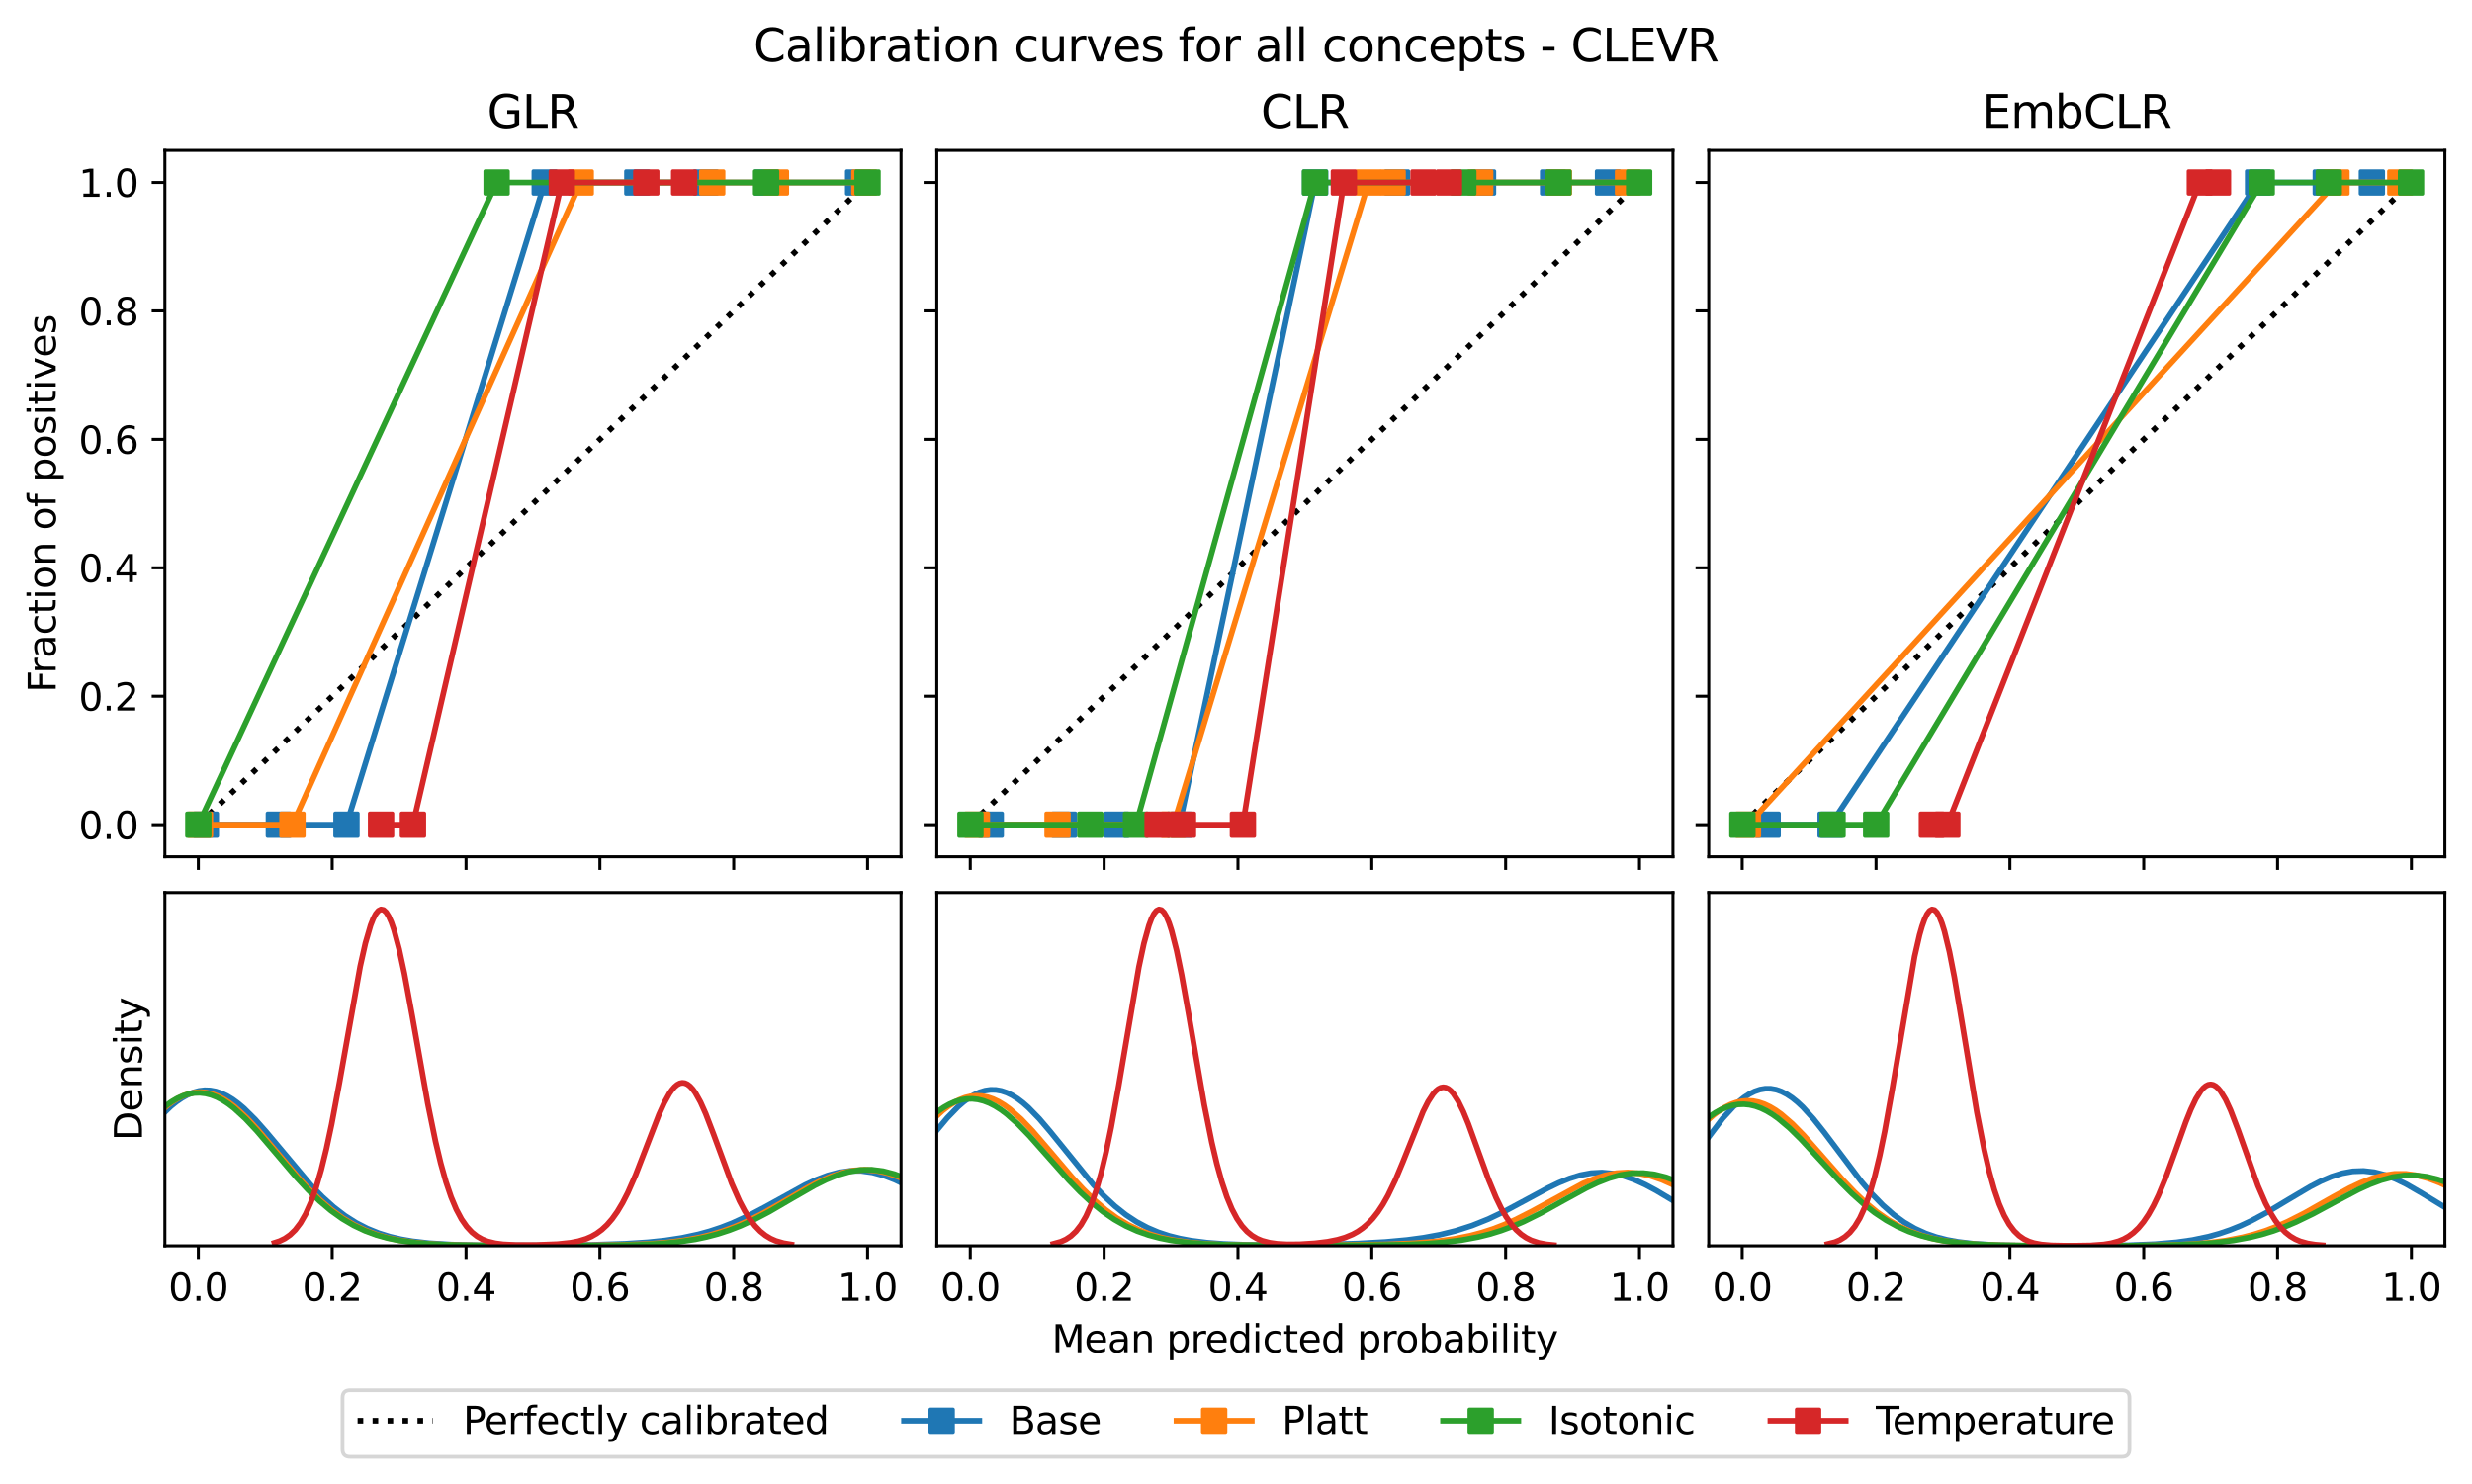 <?xml version="1.0" encoding="utf-8" standalone="no"?>
<!DOCTYPE svg PUBLIC "-//W3C//DTD SVG 1.1//EN"
  "http://www.w3.org/Graphics/SVG/1.1/DTD/svg11.dtd">
<svg xmlns:xlink="http://www.w3.org/1999/xlink" width="656.4pt" height="394.078pt" viewBox="0 0 656.4 394.078" xmlns="http://www.w3.org/2000/svg" version="1.1">
 <defs>
  <style type="text/css">*{stroke-linejoin: round; stroke-linecap: butt}</style>
 </defs>
 <g id="figure_1">
  <g id="patch_1">
   <path d="M 0 394.078 
L 656.4 394.078 
L 656.4 0 
L 0 0 
z
" style="fill: #ffffff"/>
  </g>
  <g id="axes_1">
   <g id="patch_2">
    <path d="M 43.781 227.539 
L 239.254 227.539 
L 239.254 39.932 
L 43.781 39.932 
z
" style="fill: #ffffff"/>
   </g>
   <g id="matplotlib.axis_1">
    <g id="xtick_1">
     <g id="line2d_1">
      <defs>
       <path id="m005c5e6e08" d="M 0 0 
L 0 3.5 
" style="stroke: #000000; stroke-width: 0.8"/>
      </defs>
      <g>
       <use xlink:href="#m005c5e6e08" x="52.666" y="227.539" style="stroke: #000000; stroke-width: 0.8"/>
      </g>
     </g>
    </g>
    <g id="xtick_2">
     <g id="line2d_2">
      <g>
       <use xlink:href="#m005c5e6e08" x="88.207" y="227.539" style="stroke: #000000; stroke-width: 0.8"/>
      </g>
     </g>
    </g>
    <g id="xtick_3">
     <g id="line2d_3">
      <g>
       <use xlink:href="#m005c5e6e08" x="123.747" y="227.539" style="stroke: #000000; stroke-width: 0.8"/>
      </g>
     </g>
    </g>
    <g id="xtick_4">
     <g id="line2d_4">
      <g>
       <use xlink:href="#m005c5e6e08" x="159.288" y="227.539" style="stroke: #000000; stroke-width: 0.8"/>
      </g>
     </g>
    </g>
    <g id="xtick_5">
     <g id="line2d_5">
      <g>
       <use xlink:href="#m005c5e6e08" x="194.828" y="227.539" style="stroke: #000000; stroke-width: 0.8"/>
      </g>
     </g>
    </g>
    <g id="xtick_6">
     <g id="line2d_6">
      <g>
       <use xlink:href="#m005c5e6e08" x="230.369" y="227.539" style="stroke: #000000; stroke-width: 0.8"/>
      </g>
     </g>
    </g>
   </g>
   <g id="matplotlib.axis_2">
    <g id="ytick_1">
     <g id="line2d_7">
      <defs>
       <path id="m4ec43c6da9" d="M 0 0 
L -3.5 0 
" style="stroke: #000000; stroke-width: 0.8"/>
      </defs>
      <g>
       <use xlink:href="#m4ec43c6da9" x="43.781" y="219.012" style="stroke: #000000; stroke-width: 0.8"/>
      </g>
     </g>
     <g id="text_1">
      <!-- 0.0 -->
      <g transform="translate(20.878 222.811) scale(0.1 -0.1)">
       <defs>
        <path id="DejaVuSans-30" d="M 2034 4250 
Q 1547 4250 1301 3770 
Q 1056 3291 1056 2328 
Q 1056 1369 1301 889 
Q 1547 409 2034 409 
Q 2525 409 2770 889 
Q 3016 1369 3016 2328 
Q 3016 3291 2770 3770 
Q 2525 4250 2034 4250 
z
M 2034 4750 
Q 2819 4750 3233 4129 
Q 3647 3509 3647 2328 
Q 3647 1150 3233 529 
Q 2819 -91 2034 -91 
Q 1250 -91 836 529 
Q 422 1150 422 2328 
Q 422 3509 836 4129 
Q 1250 4750 2034 4750 
z
" transform="scale(0.016)"/>
        <path id="DejaVuSans-2e" d="M 684 794 
L 1344 794 
L 1344 0 
L 684 0 
L 684 794 
z
" transform="scale(0.016)"/>
       </defs>
       <use xlink:href="#DejaVuSans-30"/>
       <use xlink:href="#DejaVuSans-2e" x="63.623"/>
       <use xlink:href="#DejaVuSans-30" x="95.41"/>
      </g>
     </g>
    </g>
    <g id="ytick_2">
     <g id="line2d_8">
      <g>
       <use xlink:href="#m4ec43c6da9" x="43.781" y="184.901" style="stroke: #000000; stroke-width: 0.8"/>
      </g>
     </g>
     <g id="text_2">
      <!-- 0.2 -->
      <g transform="translate(20.878 188.701) scale(0.1 -0.1)">
       <defs>
        <path id="DejaVuSans-32" d="M 1228 531 
L 3431 531 
L 3431 0 
L 469 0 
L 469 531 
Q 828 903 1448 1529 
Q 2069 2156 2228 2338 
Q 2531 2678 2651 2914 
Q 2772 3150 2772 3378 
Q 2772 3750 2511 3984 
Q 2250 4219 1831 4219 
Q 1534 4219 1204 4116 
Q 875 4013 500 3803 
L 500 4441 
Q 881 4594 1212 4672 
Q 1544 4750 1819 4750 
Q 2544 4750 2975 4387 
Q 3406 4025 3406 3419 
Q 3406 3131 3298 2873 
Q 3191 2616 2906 2266 
Q 2828 2175 2409 1742 
Q 1991 1309 1228 531 
z
" transform="scale(0.016)"/>
       </defs>
       <use xlink:href="#DejaVuSans-30"/>
       <use xlink:href="#DejaVuSans-2e" x="63.623"/>
       <use xlink:href="#DejaVuSans-32" x="95.41"/>
      </g>
     </g>
    </g>
    <g id="ytick_3">
     <g id="line2d_9">
      <g>
       <use xlink:href="#m4ec43c6da9" x="43.781" y="150.791" style="stroke: #000000; stroke-width: 0.8"/>
      </g>
     </g>
     <g id="text_3">
      <!-- 0.4 -->
      <g transform="translate(20.878 154.59) scale(0.1 -0.1)">
       <defs>
        <path id="DejaVuSans-34" d="M 2419 4116 
L 825 1625 
L 2419 1625 
L 2419 4116 
z
M 2253 4666 
L 3047 4666 
L 3047 1625 
L 3713 1625 
L 3713 1100 
L 3047 1100 
L 3047 0 
L 2419 0 
L 2419 1100 
L 313 1100 
L 313 1709 
L 2253 4666 
z
" transform="scale(0.016)"/>
       </defs>
       <use xlink:href="#DejaVuSans-30"/>
       <use xlink:href="#DejaVuSans-2e" x="63.623"/>
       <use xlink:href="#DejaVuSans-34" x="95.41"/>
      </g>
     </g>
    </g>
    <g id="ytick_4">
     <g id="line2d_10">
      <g>
       <use xlink:href="#m4ec43c6da9" x="43.781" y="116.681" style="stroke: #000000; stroke-width: 0.8"/>
      </g>
     </g>
     <g id="text_4">
      <!-- 0.6 -->
      <g transform="translate(20.878 120.48) scale(0.1 -0.1)">
       <defs>
        <path id="DejaVuSans-36" d="M 2113 2584 
Q 1688 2584 1439 2293 
Q 1191 2003 1191 1497 
Q 1191 994 1439 701 
Q 1688 409 2113 409 
Q 2538 409 2786 701 
Q 3034 994 3034 1497 
Q 3034 2003 2786 2293 
Q 2538 2584 2113 2584 
z
M 3366 4563 
L 3366 3988 
Q 3128 4100 2886 4159 
Q 2644 4219 2406 4219 
Q 1781 4219 1451 3797 
Q 1122 3375 1075 2522 
Q 1259 2794 1537 2939 
Q 1816 3084 2150 3084 
Q 2853 3084 3261 2657 
Q 3669 2231 3669 1497 
Q 3669 778 3244 343 
Q 2819 -91 2113 -91 
Q 1303 -91 875 529 
Q 447 1150 447 2328 
Q 447 3434 972 4092 
Q 1497 4750 2381 4750 
Q 2619 4750 2861 4703 
Q 3103 4656 3366 4563 
z
" transform="scale(0.016)"/>
       </defs>
       <use xlink:href="#DejaVuSans-30"/>
       <use xlink:href="#DejaVuSans-2e" x="63.623"/>
       <use xlink:href="#DejaVuSans-36" x="95.41"/>
      </g>
     </g>
    </g>
    <g id="ytick_5">
     <g id="line2d_11">
      <g>
       <use xlink:href="#m4ec43c6da9" x="43.781" y="82.57" style="stroke: #000000; stroke-width: 0.8"/>
      </g>
     </g>
     <g id="text_5">
      <!-- 0.8 -->
      <g transform="translate(20.878 86.37) scale(0.1 -0.1)">
       <defs>
        <path id="DejaVuSans-38" d="M 2034 2216 
Q 1584 2216 1326 1975 
Q 1069 1734 1069 1313 
Q 1069 891 1326 650 
Q 1584 409 2034 409 
Q 2484 409 2743 651 
Q 3003 894 3003 1313 
Q 3003 1734 2745 1975 
Q 2488 2216 2034 2216 
z
M 1403 2484 
Q 997 2584 770 2862 
Q 544 3141 544 3541 
Q 544 4100 942 4425 
Q 1341 4750 2034 4750 
Q 2731 4750 3128 4425 
Q 3525 4100 3525 3541 
Q 3525 3141 3298 2862 
Q 3072 2584 2669 2484 
Q 3125 2378 3379 2068 
Q 3634 1759 3634 1313 
Q 3634 634 3220 271 
Q 2806 -91 2034 -91 
Q 1263 -91 848 271 
Q 434 634 434 1313 
Q 434 1759 690 2068 
Q 947 2378 1403 2484 
z
M 1172 3481 
Q 1172 3119 1398 2916 
Q 1625 2713 2034 2713 
Q 2441 2713 2670 2916 
Q 2900 3119 2900 3481 
Q 2900 3844 2670 4047 
Q 2441 4250 2034 4250 
Q 1625 4250 1398 4047 
Q 1172 3844 1172 3481 
z
" transform="scale(0.016)"/>
       </defs>
       <use xlink:href="#DejaVuSans-30"/>
       <use xlink:href="#DejaVuSans-2e" x="63.623"/>
       <use xlink:href="#DejaVuSans-38" x="95.41"/>
      </g>
     </g>
    </g>
    <g id="ytick_6">
     <g id="line2d_12">
      <g>
       <use xlink:href="#m4ec43c6da9" x="43.781" y="48.46" style="stroke: #000000; stroke-width: 0.8"/>
      </g>
     </g>
     <g id="text_6">
      <!-- 1.0 -->
      <g transform="translate(20.878 52.259) scale(0.1 -0.1)">
       <defs>
        <path id="DejaVuSans-31" d="M 794 531 
L 1825 531 
L 1825 4091 
L 703 3866 
L 703 4441 
L 1819 4666 
L 2450 4666 
L 2450 531 
L 3481 531 
L 3481 0 
L 794 0 
L 794 531 
z
" transform="scale(0.016)"/>
       </defs>
       <use xlink:href="#DejaVuSans-31"/>
       <use xlink:href="#DejaVuSans-2e" x="63.623"/>
       <use xlink:href="#DejaVuSans-30" x="95.41"/>
      </g>
     </g>
    </g>
    <g id="text_7">
     <!-- Fraction of positives -->
     <g transform="translate(14.798 183.91) rotate(-90) scale(0.1 -0.1)">
      <defs>
       <path id="DejaVuSans-46" d="M 628 4666 
L 3309 4666 
L 3309 4134 
L 1259 4134 
L 1259 2759 
L 3109 2759 
L 3109 2228 
L 1259 2228 
L 1259 0 
L 628 0 
L 628 4666 
z
" transform="scale(0.016)"/>
       <path id="DejaVuSans-72" d="M 2631 2963 
Q 2534 3019 2420 3045 
Q 2306 3072 2169 3072 
Q 1681 3072 1420 2755 
Q 1159 2438 1159 1844 
L 1159 0 
L 581 0 
L 581 3500 
L 1159 3500 
L 1159 2956 
Q 1341 3275 1631 3429 
Q 1922 3584 2338 3584 
Q 2397 3584 2469 3576 
Q 2541 3569 2628 3553 
L 2631 2963 
z
" transform="scale(0.016)"/>
       <path id="DejaVuSans-61" d="M 2194 1759 
Q 1497 1759 1228 1600 
Q 959 1441 959 1056 
Q 959 750 1161 570 
Q 1363 391 1709 391 
Q 2188 391 2477 730 
Q 2766 1069 2766 1631 
L 2766 1759 
L 2194 1759 
z
M 3341 1997 
L 3341 0 
L 2766 0 
L 2766 531 
Q 2569 213 2275 61 
Q 1981 -91 1556 -91 
Q 1019 -91 701 211 
Q 384 513 384 1019 
Q 384 1609 779 1909 
Q 1175 2209 1959 2209 
L 2766 2209 
L 2766 2266 
Q 2766 2663 2505 2880 
Q 2244 3097 1772 3097 
Q 1472 3097 1187 3025 
Q 903 2953 641 2809 
L 641 3341 
Q 956 3463 1253 3523 
Q 1550 3584 1831 3584 
Q 2591 3584 2966 3190 
Q 3341 2797 3341 1997 
z
" transform="scale(0.016)"/>
       <path id="DejaVuSans-63" d="M 3122 3366 
L 3122 2828 
Q 2878 2963 2633 3030 
Q 2388 3097 2138 3097 
Q 1578 3097 1268 2742 
Q 959 2388 959 1747 
Q 959 1106 1268 751 
Q 1578 397 2138 397 
Q 2388 397 2633 464 
Q 2878 531 3122 666 
L 3122 134 
Q 2881 22 2623 -34 
Q 2366 -91 2075 -91 
Q 1284 -91 818 406 
Q 353 903 353 1747 
Q 353 2603 823 3093 
Q 1294 3584 2113 3584 
Q 2378 3584 2631 3529 
Q 2884 3475 3122 3366 
z
" transform="scale(0.016)"/>
       <path id="DejaVuSans-74" d="M 1172 4494 
L 1172 3500 
L 2356 3500 
L 2356 3053 
L 1172 3053 
L 1172 1153 
Q 1172 725 1289 603 
Q 1406 481 1766 481 
L 2356 481 
L 2356 0 
L 1766 0 
Q 1100 0 847 248 
Q 594 497 594 1153 
L 594 3053 
L 172 3053 
L 172 3500 
L 594 3500 
L 594 4494 
L 1172 4494 
z
" transform="scale(0.016)"/>
       <path id="DejaVuSans-69" d="M 603 3500 
L 1178 3500 
L 1178 0 
L 603 0 
L 603 3500 
z
M 603 4863 
L 1178 4863 
L 1178 4134 
L 603 4134 
L 603 4863 
z
" transform="scale(0.016)"/>
       <path id="DejaVuSans-6f" d="M 1959 3097 
Q 1497 3097 1228 2736 
Q 959 2375 959 1747 
Q 959 1119 1226 758 
Q 1494 397 1959 397 
Q 2419 397 2687 759 
Q 2956 1122 2956 1747 
Q 2956 2369 2687 2733 
Q 2419 3097 1959 3097 
z
M 1959 3584 
Q 2709 3584 3137 3096 
Q 3566 2609 3566 1747 
Q 3566 888 3137 398 
Q 2709 -91 1959 -91 
Q 1206 -91 779 398 
Q 353 888 353 1747 
Q 353 2609 779 3096 
Q 1206 3584 1959 3584 
z
" transform="scale(0.016)"/>
       <path id="DejaVuSans-6e" d="M 3513 2113 
L 3513 0 
L 2938 0 
L 2938 2094 
Q 2938 2591 2744 2837 
Q 2550 3084 2163 3084 
Q 1697 3084 1428 2787 
Q 1159 2491 1159 1978 
L 1159 0 
L 581 0 
L 581 3500 
L 1159 3500 
L 1159 2956 
Q 1366 3272 1645 3428 
Q 1925 3584 2291 3584 
Q 2894 3584 3203 3211 
Q 3513 2838 3513 2113 
z
" transform="scale(0.016)"/>
       <path id="DejaVuSans-20" transform="scale(0.016)"/>
       <path id="DejaVuSans-66" d="M 2375 4863 
L 2375 4384 
L 1825 4384 
Q 1516 4384 1395 4259 
Q 1275 4134 1275 3809 
L 1275 3500 
L 2222 3500 
L 2222 3053 
L 1275 3053 
L 1275 0 
L 697 0 
L 697 3053 
L 147 3053 
L 147 3500 
L 697 3500 
L 697 3744 
Q 697 4328 969 4595 
Q 1241 4863 1831 4863 
L 2375 4863 
z
" transform="scale(0.016)"/>
       <path id="DejaVuSans-70" d="M 1159 525 
L 1159 -1331 
L 581 -1331 
L 581 3500 
L 1159 3500 
L 1159 2969 
Q 1341 3281 1617 3432 
Q 1894 3584 2278 3584 
Q 2916 3584 3314 3078 
Q 3713 2572 3713 1747 
Q 3713 922 3314 415 
Q 2916 -91 2278 -91 
Q 1894 -91 1617 61 
Q 1341 213 1159 525 
z
M 3116 1747 
Q 3116 2381 2855 2742 
Q 2594 3103 2138 3103 
Q 1681 3103 1420 2742 
Q 1159 2381 1159 1747 
Q 1159 1113 1420 752 
Q 1681 391 2138 391 
Q 2594 391 2855 752 
Q 3116 1113 3116 1747 
z
" transform="scale(0.016)"/>
       <path id="DejaVuSans-73" d="M 2834 3397 
L 2834 2853 
Q 2591 2978 2328 3040 
Q 2066 3103 1784 3103 
Q 1356 3103 1142 2972 
Q 928 2841 928 2578 
Q 928 2378 1081 2264 
Q 1234 2150 1697 2047 
L 1894 2003 
Q 2506 1872 2764 1633 
Q 3022 1394 3022 966 
Q 3022 478 2636 193 
Q 2250 -91 1575 -91 
Q 1294 -91 989 -36 
Q 684 19 347 128 
L 347 722 
Q 666 556 975 473 
Q 1284 391 1588 391 
Q 1994 391 2212 530 
Q 2431 669 2431 922 
Q 2431 1156 2273 1281 
Q 2116 1406 1581 1522 
L 1381 1569 
Q 847 1681 609 1914 
Q 372 2147 372 2553 
Q 372 3047 722 3315 
Q 1072 3584 1716 3584 
Q 2034 3584 2315 3537 
Q 2597 3491 2834 3397 
z
" transform="scale(0.016)"/>
       <path id="DejaVuSans-76" d="M 191 3500 
L 800 3500 
L 1894 563 
L 2988 3500 
L 3597 3500 
L 2284 0 
L 1503 0 
L 191 3500 
z
" transform="scale(0.016)"/>
       <path id="DejaVuSans-65" d="M 3597 1894 
L 3597 1613 
L 953 1613 
Q 991 1019 1311 708 
Q 1631 397 2203 397 
Q 2534 397 2845 478 
Q 3156 559 3463 722 
L 3463 178 
Q 3153 47 2828 -22 
Q 2503 -91 2169 -91 
Q 1331 -91 842 396 
Q 353 884 353 1716 
Q 353 2575 817 3079 
Q 1281 3584 2069 3584 
Q 2775 3584 3186 3129 
Q 3597 2675 3597 1894 
z
M 3022 2063 
Q 3016 2534 2758 2815 
Q 2500 3097 2075 3097 
Q 1594 3097 1305 2825 
Q 1016 2553 972 2059 
L 3022 2063 
z
" transform="scale(0.016)"/>
      </defs>
      <use xlink:href="#DejaVuSans-46"/>
      <use xlink:href="#DejaVuSans-72" x="50.27"/>
      <use xlink:href="#DejaVuSans-61" x="91.383"/>
      <use xlink:href="#DejaVuSans-63" x="152.662"/>
      <use xlink:href="#DejaVuSans-74" x="207.643"/>
      <use xlink:href="#DejaVuSans-69" x="246.852"/>
      <use xlink:href="#DejaVuSans-6f" x="274.635"/>
      <use xlink:href="#DejaVuSans-6e" x="335.816"/>
      <use xlink:href="#DejaVuSans-20" x="399.195"/>
      <use xlink:href="#DejaVuSans-6f" x="430.982"/>
      <use xlink:href="#DejaVuSans-66" x="492.164"/>
      <use xlink:href="#DejaVuSans-20" x="527.369"/>
      <use xlink:href="#DejaVuSans-70" x="559.156"/>
      <use xlink:href="#DejaVuSans-6f" x="622.633"/>
      <use xlink:href="#DejaVuSans-73" x="683.814"/>
      <use xlink:href="#DejaVuSans-69" x="735.914"/>
      <use xlink:href="#DejaVuSans-74" x="763.697"/>
      <use xlink:href="#DejaVuSans-69" x="802.906"/>
      <use xlink:href="#DejaVuSans-76" x="830.689"/>
      <use xlink:href="#DejaVuSans-65" x="889.869"/>
      <use xlink:href="#DejaVuSans-73" x="951.393"/>
     </g>
    </g>
   </g>
   <g id="line2d_13">
    <path d="M 52.666 219.012 
L 230.369 48.46 
" clip-path="url(#pa70da948b9)" style="fill: none; stroke-dasharray: 1.5,2.475; stroke-dashoffset: 0; stroke: #000000; stroke-width: 1.5"/>
   </g>
   <g id="line2d_14">
    <path d="M 54.656 219.012 
L 74.047 219.012 
L 92.005 219.012 
L 144.647 48.46 
L 169.235 48.46 
L 187.415 48.46 
L 203.635 48.46 
L 227.866 48.46 
" clip-path="url(#pa70da948b9)" style="fill: none; stroke: #1f77b4; stroke-width: 1.5; stroke-linecap: square"/>
    <defs>
     <path id="me92b8a6757" d="M -3 3 
L 3 3 
L 3 -3 
L -3 -3 
z
" style="stroke: #1f77b4; stroke-linejoin: miter"/>
    </defs>
    <g clip-path="url(#pa70da948b9)">
     <use xlink:href="#me92b8a6757" x="54.656" y="219.012" style="fill: #1f77b4; stroke: #1f77b4; stroke-linejoin: miter"/>
     <use xlink:href="#me92b8a6757" x="74.047" y="219.012" style="fill: #1f77b4; stroke: #1f77b4; stroke-linejoin: miter"/>
     <use xlink:href="#me92b8a6757" x="92.005" y="219.012" style="fill: #1f77b4; stroke: #1f77b4; stroke-linejoin: miter"/>
     <use xlink:href="#me92b8a6757" x="144.647" y="48.46" style="fill: #1f77b4; stroke: #1f77b4; stroke-linejoin: miter"/>
     <use xlink:href="#me92b8a6757" x="169.235" y="48.46" style="fill: #1f77b4; stroke: #1f77b4; stroke-linejoin: miter"/>
     <use xlink:href="#me92b8a6757" x="187.415" y="48.46" style="fill: #1f77b4; stroke: #1f77b4; stroke-linejoin: miter"/>
     <use xlink:href="#me92b8a6757" x="203.635" y="48.46" style="fill: #1f77b4; stroke: #1f77b4; stroke-linejoin: miter"/>
     <use xlink:href="#me92b8a6757" x="227.866" y="48.46" style="fill: #1f77b4; stroke: #1f77b4; stroke-linejoin: miter"/>
    </g>
   </g>
   <g id="line2d_15">
    <path d="M 53.107 219.012 
L 77.659 219.012 
L 154.2 48.46 
L 189.115 48.46 
L 206.031 48.46 
L 229.516 48.46 
" clip-path="url(#pa70da948b9)" style="fill: none; stroke: #ff7f0e; stroke-width: 1.5; stroke-linecap: square"/>
    <defs>
     <path id="m836e7d9bd1" d="M -3 3 
L 3 3 
L 3 -3 
L -3 -3 
z
" style="stroke: #ff7f0e; stroke-linejoin: miter"/>
    </defs>
    <g clip-path="url(#pa70da948b9)">
     <use xlink:href="#m836e7d9bd1" x="53.107" y="219.012" style="fill: #ff7f0e; stroke: #ff7f0e; stroke-linejoin: miter"/>
     <use xlink:href="#m836e7d9bd1" x="77.659" y="219.012" style="fill: #ff7f0e; stroke: #ff7f0e; stroke-linejoin: miter"/>
     <use xlink:href="#m836e7d9bd1" x="154.2" y="48.46" style="fill: #ff7f0e; stroke: #ff7f0e; stroke-linejoin: miter"/>
     <use xlink:href="#m836e7d9bd1" x="189.115" y="48.46" style="fill: #ff7f0e; stroke: #ff7f0e; stroke-linejoin: miter"/>
     <use xlink:href="#m836e7d9bd1" x="206.031" y="48.46" style="fill: #ff7f0e; stroke: #ff7f0e; stroke-linejoin: miter"/>
     <use xlink:href="#m836e7d9bd1" x="229.516" y="48.46" style="fill: #ff7f0e; stroke: #ff7f0e; stroke-linejoin: miter"/>
    </g>
   </g>
   <g id="line2d_16">
    <path d="M 52.666 219.012 
L 131.865 48.46 
L 203.422 48.46 
L 230.369 48.46 
" clip-path="url(#pa70da948b9)" style="fill: none; stroke: #2ca02c; stroke-width: 1.5; stroke-linecap: square"/>
    <defs>
     <path id="ma9a74a4227" d="M -3 3 
L 3 3 
L 3 -3 
L -3 -3 
z
" style="stroke: #2ca02c; stroke-linejoin: miter"/>
    </defs>
    <g clip-path="url(#pa70da948b9)">
     <use xlink:href="#ma9a74a4227" x="52.666" y="219.012" style="fill: #2ca02c; stroke: #2ca02c; stroke-linejoin: miter"/>
     <use xlink:href="#ma9a74a4227" x="131.865" y="48.46" style="fill: #2ca02c; stroke: #2ca02c; stroke-linejoin: miter"/>
     <use xlink:href="#ma9a74a4227" x="203.422" y="48.46" style="fill: #2ca02c; stroke: #2ca02c; stroke-linejoin: miter"/>
     <use xlink:href="#ma9a74a4227" x="230.369" y="48.46" style="fill: #2ca02c; stroke: #2ca02c; stroke-linejoin: miter"/>
    </g>
   </g>
   <g id="line2d_17">
    <path d="M 101.189 219.012 
L 109.648 219.012 
L 149.173 48.46 
L 171.609 48.46 
L 181.667 48.46 
" clip-path="url(#pa70da948b9)" style="fill: none; stroke: #d62728; stroke-width: 1.5; stroke-linecap: square"/>
    <defs>
     <path id="m994e47efb4" d="M -3 3 
L 3 3 
L 3 -3 
L -3 -3 
z
" style="stroke: #d62728; stroke-linejoin: miter"/>
    </defs>
    <g clip-path="url(#pa70da948b9)">
     <use xlink:href="#m994e47efb4" x="101.189" y="219.012" style="fill: #d62728; stroke: #d62728; stroke-linejoin: miter"/>
     <use xlink:href="#m994e47efb4" x="109.648" y="219.012" style="fill: #d62728; stroke: #d62728; stroke-linejoin: miter"/>
     <use xlink:href="#m994e47efb4" x="149.173" y="48.46" style="fill: #d62728; stroke: #d62728; stroke-linejoin: miter"/>
     <use xlink:href="#m994e47efb4" x="171.609" y="48.46" style="fill: #d62728; stroke: #d62728; stroke-linejoin: miter"/>
     <use xlink:href="#m994e47efb4" x="181.667" y="48.46" style="fill: #d62728; stroke: #d62728; stroke-linejoin: miter"/>
    </g>
   </g>
   <g id="patch_3">
    <path d="M 43.781 227.539 
L 43.781 39.932 
" style="fill: none; stroke: #000000; stroke-width: 0.8; stroke-linejoin: miter; stroke-linecap: square"/>
   </g>
   <g id="patch_4">
    <path d="M 239.254 227.539 
L 239.254 39.932 
" style="fill: none; stroke: #000000; stroke-width: 0.8; stroke-linejoin: miter; stroke-linecap: square"/>
   </g>
   <g id="patch_5">
    <path d="M 43.781 227.539 
L 239.254 227.539 
" style="fill: none; stroke: #000000; stroke-width: 0.8; stroke-linejoin: miter; stroke-linecap: square"/>
   </g>
   <g id="patch_6">
    <path d="M 43.781 39.932 
L 239.254 39.932 
" style="fill: none; stroke: #000000; stroke-width: 0.8; stroke-linejoin: miter; stroke-linecap: square"/>
   </g>
   <g id="text_8">
    <!-- GLR -->
    <g transform="translate(129.356 33.932) scale(0.12 -0.12)">
     <defs>
      <path id="DejaVuSans-47" d="M 3809 666 
L 3809 1919 
L 2778 1919 
L 2778 2438 
L 4434 2438 
L 4434 434 
Q 4069 175 3628 42 
Q 3188 -91 2688 -91 
Q 1594 -91 976 548 
Q 359 1188 359 2328 
Q 359 3472 976 4111 
Q 1594 4750 2688 4750 
Q 3144 4750 3555 4637 
Q 3966 4525 4313 4306 
L 4313 3634 
Q 3963 3931 3569 4081 
Q 3175 4231 2741 4231 
Q 1884 4231 1454 3753 
Q 1025 3275 1025 2328 
Q 1025 1384 1454 906 
Q 1884 428 2741 428 
Q 3075 428 3337 486 
Q 3600 544 3809 666 
z
" transform="scale(0.016)"/>
      <path id="DejaVuSans-4c" d="M 628 4666 
L 1259 4666 
L 1259 531 
L 3531 531 
L 3531 0 
L 628 0 
L 628 4666 
z
" transform="scale(0.016)"/>
      <path id="DejaVuSans-52" d="M 2841 2188 
Q 3044 2119 3236 1894 
Q 3428 1669 3622 1275 
L 4263 0 
L 3584 0 
L 2988 1197 
Q 2756 1666 2539 1819 
Q 2322 1972 1947 1972 
L 1259 1972 
L 1259 0 
L 628 0 
L 628 4666 
L 2053 4666 
Q 2853 4666 3247 4331 
Q 3641 3997 3641 3322 
Q 3641 2881 3436 2590 
Q 3231 2300 2841 2188 
z
M 1259 4147 
L 1259 2491 
L 2053 2491 
Q 2509 2491 2742 2702 
Q 2975 2913 2975 3322 
Q 2975 3731 2742 3939 
Q 2509 4147 2053 4147 
L 1259 4147 
z
" transform="scale(0.016)"/>
     </defs>
     <use xlink:href="#DejaVuSans-47"/>
     <use xlink:href="#DejaVuSans-4c" x="77.49"/>
     <use xlink:href="#DejaVuSans-52" x="133.203"/>
    </g>
   </g>
  </g>
  <g id="axes_2">
   <g id="patch_7">
    <path d="M 248.754 227.539 
L 444.227 227.539 
L 444.227 39.932 
L 248.754 39.932 
z
" style="fill: #ffffff"/>
   </g>
   <g id="matplotlib.axis_3">
    <g id="xtick_7">
     <g id="line2d_18">
      <g>
       <use xlink:href="#m005c5e6e08" x="257.639" y="227.539" style="stroke: #000000; stroke-width: 0.8"/>
      </g>
     </g>
    </g>
    <g id="xtick_8">
     <g id="line2d_19">
      <g>
       <use xlink:href="#m005c5e6e08" x="293.18" y="227.539" style="stroke: #000000; stroke-width: 0.8"/>
      </g>
     </g>
    </g>
    <g id="xtick_9">
     <g id="line2d_20">
      <g>
       <use xlink:href="#m005c5e6e08" x="328.72" y="227.539" style="stroke: #000000; stroke-width: 0.8"/>
      </g>
     </g>
    </g>
    <g id="xtick_10">
     <g id="line2d_21">
      <g>
       <use xlink:href="#m005c5e6e08" x="364.261" y="227.539" style="stroke: #000000; stroke-width: 0.8"/>
      </g>
     </g>
    </g>
    <g id="xtick_11">
     <g id="line2d_22">
      <g>
       <use xlink:href="#m005c5e6e08" x="399.801" y="227.539" style="stroke: #000000; stroke-width: 0.8"/>
      </g>
     </g>
    </g>
    <g id="xtick_12">
     <g id="line2d_23">
      <g>
       <use xlink:href="#m005c5e6e08" x="435.341" y="227.539" style="stroke: #000000; stroke-width: 0.8"/>
      </g>
     </g>
    </g>
   </g>
   <g id="matplotlib.axis_4">
    <g id="ytick_7">
     <g id="line2d_24">
      <g>
       <use xlink:href="#m4ec43c6da9" x="248.754" y="219.012" style="stroke: #000000; stroke-width: 0.8"/>
      </g>
     </g>
    </g>
    <g id="ytick_8">
     <g id="line2d_25">
      <g>
       <use xlink:href="#m4ec43c6da9" x="248.754" y="184.901" style="stroke: #000000; stroke-width: 0.8"/>
      </g>
     </g>
    </g>
    <g id="ytick_9">
     <g id="line2d_26">
      <g>
       <use xlink:href="#m4ec43c6da9" x="248.754" y="150.791" style="stroke: #000000; stroke-width: 0.8"/>
      </g>
     </g>
    </g>
    <g id="ytick_10">
     <g id="line2d_27">
      <g>
       <use xlink:href="#m4ec43c6da9" x="248.754" y="116.681" style="stroke: #000000; stroke-width: 0.8"/>
      </g>
     </g>
    </g>
    <g id="ytick_11">
     <g id="line2d_28">
      <g>
       <use xlink:href="#m4ec43c6da9" x="248.754" y="82.57" style="stroke: #000000; stroke-width: 0.8"/>
      </g>
     </g>
    </g>
    <g id="ytick_12">
     <g id="line2d_29">
      <g>
       <use xlink:href="#m4ec43c6da9" x="248.754" y="48.46" style="stroke: #000000; stroke-width: 0.8"/>
      </g>
     </g>
    </g>
   </g>
   <g id="line2d_30">
    <path d="M 257.639 219.012 
L 435.341 48.46 
" clip-path="url(#p64ddaeb824)" style="fill: none; stroke-dasharray: 1.5,2.475; stroke-dashoffset: 0; stroke: #000000; stroke-width: 1.5"/>
   </g>
   <g id="line2d_31">
    <path d="M 263.078 219.012 
L 282.536 219.012 
L 296.532 219.012 
L 313.203 219.012 
L 349.214 48.46 
L 370.953 48.46 
L 393.794 48.46 
L 412.403 48.46 
L 426.991 48.46 
" clip-path="url(#p64ddaeb824)" style="fill: none; stroke: #1f77b4; stroke-width: 1.5; stroke-linecap: square"/>
    <g clip-path="url(#p64ddaeb824)">
     <use xlink:href="#me92b8a6757" x="263.078" y="219.012" style="fill: #1f77b4; stroke: #1f77b4; stroke-linejoin: miter"/>
     <use xlink:href="#me92b8a6757" x="282.536" y="219.012" style="fill: #1f77b4; stroke: #1f77b4; stroke-linejoin: miter"/>
     <use xlink:href="#me92b8a6757" x="296.532" y="219.012" style="fill: #1f77b4; stroke: #1f77b4; stroke-linejoin: miter"/>
     <use xlink:href="#me92b8a6757" x="313.203" y="219.012" style="fill: #1f77b4; stroke: #1f77b4; stroke-linejoin: miter"/>
     <use xlink:href="#me92b8a6757" x="349.214" y="48.46" style="fill: #1f77b4; stroke: #1f77b4; stroke-linejoin: miter"/>
     <use xlink:href="#me92b8a6757" x="370.953" y="48.46" style="fill: #1f77b4; stroke: #1f77b4; stroke-linejoin: miter"/>
     <use xlink:href="#me92b8a6757" x="393.794" y="48.46" style="fill: #1f77b4; stroke: #1f77b4; stroke-linejoin: miter"/>
     <use xlink:href="#me92b8a6757" x="412.403" y="48.46" style="fill: #1f77b4; stroke: #1f77b4; stroke-linejoin: miter"/>
     <use xlink:href="#me92b8a6757" x="426.991" y="48.46" style="fill: #1f77b4; stroke: #1f77b4; stroke-linejoin: miter"/>
    </g>
   </g>
   <g id="line2d_32">
    <path d="M 259.402 219.012 
L 280.817 219.012 
L 311.593 219.012 
L 363.386 48.46 
L 369.787 48.46 
L 393.043 48.46 
L 413.923 48.46 
L 432.295 48.46 
" clip-path="url(#p64ddaeb824)" style="fill: none; stroke: #ff7f0e; stroke-width: 1.5; stroke-linecap: square"/>
    <g clip-path="url(#p64ddaeb824)">
     <use xlink:href="#m836e7d9bd1" x="259.402" y="219.012" style="fill: #ff7f0e; stroke: #ff7f0e; stroke-linejoin: miter"/>
     <use xlink:href="#m836e7d9bd1" x="280.817" y="219.012" style="fill: #ff7f0e; stroke: #ff7f0e; stroke-linejoin: miter"/>
     <use xlink:href="#m836e7d9bd1" x="311.593" y="219.012" style="fill: #ff7f0e; stroke: #ff7f0e; stroke-linejoin: miter"/>
     <use xlink:href="#m836e7d9bd1" x="363.386" y="48.46" style="fill: #ff7f0e; stroke: #ff7f0e; stroke-linejoin: miter"/>
     <use xlink:href="#m836e7d9bd1" x="369.787" y="48.46" style="fill: #ff7f0e; stroke: #ff7f0e; stroke-linejoin: miter"/>
     <use xlink:href="#m836e7d9bd1" x="393.043" y="48.46" style="fill: #ff7f0e; stroke: #ff7f0e; stroke-linejoin: miter"/>
     <use xlink:href="#m836e7d9bd1" x="413.923" y="48.46" style="fill: #ff7f0e; stroke: #ff7f0e; stroke-linejoin: miter"/>
     <use xlink:href="#m836e7d9bd1" x="432.295" y="48.46" style="fill: #ff7f0e; stroke: #ff7f0e; stroke-linejoin: miter"/>
    </g>
   </g>
   <g id="line2d_33">
    <path d="M 257.685 219.012 
L 289.506 219.012 
L 301.65 219.012 
L 349.16 48.46 
L 388.555 48.46 
L 413.858 48.46 
L 435.248 48.46 
" clip-path="url(#p64ddaeb824)" style="fill: none; stroke: #2ca02c; stroke-width: 1.5; stroke-linecap: square"/>
    <g clip-path="url(#p64ddaeb824)">
     <use xlink:href="#ma9a74a4227" x="257.685" y="219.012" style="fill: #2ca02c; stroke: #2ca02c; stroke-linejoin: miter"/>
     <use xlink:href="#ma9a74a4227" x="289.506" y="219.012" style="fill: #2ca02c; stroke: #2ca02c; stroke-linejoin: miter"/>
     <use xlink:href="#ma9a74a4227" x="301.65" y="219.012" style="fill: #2ca02c; stroke: #2ca02c; stroke-linejoin: miter"/>
     <use xlink:href="#ma9a74a4227" x="349.16" y="48.46" style="fill: #2ca02c; stroke: #2ca02c; stroke-linejoin: miter"/>
     <use xlink:href="#ma9a74a4227" x="388.555" y="48.46" style="fill: #2ca02c; stroke: #2ca02c; stroke-linejoin: miter"/>
     <use xlink:href="#ma9a74a4227" x="413.858" y="48.46" style="fill: #2ca02c; stroke: #2ca02c; stroke-linejoin: miter"/>
     <use xlink:href="#ma9a74a4227" x="435.248" y="48.46" style="fill: #2ca02c; stroke: #2ca02c; stroke-linejoin: miter"/>
    </g>
   </g>
   <g id="line2d_34">
    <path d="M 307.377 219.012 
L 314.12 219.012 
L 330.038 219.012 
L 356.844 48.46 
L 377.993 48.46 
L 384.74 48.46 
" clip-path="url(#p64ddaeb824)" style="fill: none; stroke: #d62728; stroke-width: 1.5; stroke-linecap: square"/>
    <g clip-path="url(#p64ddaeb824)">
     <use xlink:href="#m994e47efb4" x="307.377" y="219.012" style="fill: #d62728; stroke: #d62728; stroke-linejoin: miter"/>
     <use xlink:href="#m994e47efb4" x="314.12" y="219.012" style="fill: #d62728; stroke: #d62728; stroke-linejoin: miter"/>
     <use xlink:href="#m994e47efb4" x="330.038" y="219.012" style="fill: #d62728; stroke: #d62728; stroke-linejoin: miter"/>
     <use xlink:href="#m994e47efb4" x="356.844" y="48.46" style="fill: #d62728; stroke: #d62728; stroke-linejoin: miter"/>
     <use xlink:href="#m994e47efb4" x="377.993" y="48.46" style="fill: #d62728; stroke: #d62728; stroke-linejoin: miter"/>
     <use xlink:href="#m994e47efb4" x="384.74" y="48.46" style="fill: #d62728; stroke: #d62728; stroke-linejoin: miter"/>
    </g>
   </g>
   <g id="patch_8">
    <path d="M 248.754 227.539 
L 248.754 39.932 
" style="fill: none; stroke: #000000; stroke-width: 0.8; stroke-linejoin: miter; stroke-linecap: square"/>
   </g>
   <g id="patch_9">
    <path d="M 444.227 227.539 
L 444.227 39.932 
" style="fill: none; stroke: #000000; stroke-width: 0.8; stroke-linejoin: miter; stroke-linecap: square"/>
   </g>
   <g id="patch_10">
    <path d="M 248.754 227.539 
L 444.227 227.539 
" style="fill: none; stroke: #000000; stroke-width: 0.8; stroke-linejoin: miter; stroke-linecap: square"/>
   </g>
   <g id="patch_11">
    <path d="M 248.754 39.932 
L 444.227 39.932 
" style="fill: none; stroke: #000000; stroke-width: 0.8; stroke-linejoin: miter; stroke-linecap: square"/>
   </g>
   <g id="text_9">
    <!-- CLR -->
    <g transform="translate(334.789 33.932) scale(0.12 -0.12)">
     <defs>
      <path id="DejaVuSans-43" d="M 4122 4306 
L 4122 3641 
Q 3803 3938 3442 4084 
Q 3081 4231 2675 4231 
Q 1875 4231 1450 3742 
Q 1025 3253 1025 2328 
Q 1025 1406 1450 917 
Q 1875 428 2675 428 
Q 3081 428 3442 575 
Q 3803 722 4122 1019 
L 4122 359 
Q 3791 134 3420 21 
Q 3050 -91 2638 -91 
Q 1578 -91 968 557 
Q 359 1206 359 2328 
Q 359 3453 968 4101 
Q 1578 4750 2638 4750 
Q 3056 4750 3426 4639 
Q 3797 4528 4122 4306 
z
" transform="scale(0.016)"/>
     </defs>
     <use xlink:href="#DejaVuSans-43"/>
     <use xlink:href="#DejaVuSans-4c" x="69.824"/>
     <use xlink:href="#DejaVuSans-52" x="125.537"/>
    </g>
   </g>
  </g>
  <g id="axes_3">
   <g id="patch_12">
    <path d="M 453.727 227.539 
L 649.2 227.539 
L 649.2 39.932 
L 453.727 39.932 
z
" style="fill: #ffffff"/>
   </g>
   <g id="matplotlib.axis_5">
    <g id="xtick_13">
     <g id="line2d_35">
      <g>
       <use xlink:href="#m005c5e6e08" x="462.612" y="227.539" style="stroke: #000000; stroke-width: 0.8"/>
      </g>
     </g>
    </g>
    <g id="xtick_14">
     <g id="line2d_36">
      <g>
       <use xlink:href="#m005c5e6e08" x="498.153" y="227.539" style="stroke: #000000; stroke-width: 0.8"/>
      </g>
     </g>
    </g>
    <g id="xtick_15">
     <g id="line2d_37">
      <g>
       <use xlink:href="#m005c5e6e08" x="533.693" y="227.539" style="stroke: #000000; stroke-width: 0.8"/>
      </g>
     </g>
    </g>
    <g id="xtick_16">
     <g id="line2d_38">
      <g>
       <use xlink:href="#m005c5e6e08" x="569.234" y="227.539" style="stroke: #000000; stroke-width: 0.8"/>
      </g>
     </g>
    </g>
    <g id="xtick_17">
     <g id="line2d_39">
      <g>
       <use xlink:href="#m005c5e6e08" x="604.774" y="227.539" style="stroke: #000000; stroke-width: 0.8"/>
      </g>
     </g>
    </g>
    <g id="xtick_18">
     <g id="line2d_40">
      <g>
       <use xlink:href="#m005c5e6e08" x="640.314" y="227.539" style="stroke: #000000; stroke-width: 0.8"/>
      </g>
     </g>
    </g>
   </g>
   <g id="matplotlib.axis_6">
    <g id="ytick_13">
     <g id="line2d_41">
      <g>
       <use xlink:href="#m4ec43c6da9" x="453.727" y="219.012" style="stroke: #000000; stroke-width: 0.8"/>
      </g>
     </g>
    </g>
    <g id="ytick_14">
     <g id="line2d_42">
      <g>
       <use xlink:href="#m4ec43c6da9" x="453.727" y="184.901" style="stroke: #000000; stroke-width: 0.8"/>
      </g>
     </g>
    </g>
    <g id="ytick_15">
     <g id="line2d_43">
      <g>
       <use xlink:href="#m4ec43c6da9" x="453.727" y="150.791" style="stroke: #000000; stroke-width: 0.8"/>
      </g>
     </g>
    </g>
    <g id="ytick_16">
     <g id="line2d_44">
      <g>
       <use xlink:href="#m4ec43c6da9" x="453.727" y="116.681" style="stroke: #000000; stroke-width: 0.8"/>
      </g>
     </g>
    </g>
    <g id="ytick_17">
     <g id="line2d_45">
      <g>
       <use xlink:href="#m4ec43c6da9" x="453.727" y="82.57" style="stroke: #000000; stroke-width: 0.8"/>
      </g>
     </g>
    </g>
    <g id="ytick_18">
     <g id="line2d_46">
      <g>
       <use xlink:href="#m4ec43c6da9" x="453.727" y="48.46" style="stroke: #000000; stroke-width: 0.8"/>
      </g>
     </g>
    </g>
   </g>
   <g id="line2d_47">
    <path d="M 462.612 219.012 
L 640.314 48.46 
" clip-path="url(#pcb109cc4fc)" style="fill: none; stroke-dasharray: 1.5,2.475; stroke-dashoffset: 0; stroke: #000000; stroke-width: 1.5"/>
   </g>
   <g id="line2d_48">
    <path d="M 469.372 219.012 
L 486.1 219.012 
L 599.596 48.46 
L 617.571 48.46 
L 629.813 48.46 
" clip-path="url(#pcb109cc4fc)" style="fill: none; stroke: #1f77b4; stroke-width: 1.5; stroke-linecap: square"/>
    <g clip-path="url(#pcb109cc4fc)">
     <use xlink:href="#me92b8a6757" x="469.372" y="219.012" style="fill: #1f77b4; stroke: #1f77b4; stroke-linejoin: miter"/>
     <use xlink:href="#me92b8a6757" x="486.1" y="219.012" style="fill: #1f77b4; stroke: #1f77b4; stroke-linejoin: miter"/>
     <use xlink:href="#me92b8a6757" x="599.596" y="48.46" style="fill: #1f77b4; stroke: #1f77b4; stroke-linejoin: miter"/>
     <use xlink:href="#me92b8a6757" x="617.571" y="48.46" style="fill: #1f77b4; stroke: #1f77b4; stroke-linejoin: miter"/>
     <use xlink:href="#me92b8a6757" x="629.813" y="48.46" style="fill: #1f77b4; stroke: #1f77b4; stroke-linejoin: miter"/>
    </g>
   </g>
   <g id="line2d_49">
    <path d="M 464.137 219.012 
L 620.41 48.46 
L 637.37 48.46 
" clip-path="url(#pcb109cc4fc)" style="fill: none; stroke: #ff7f0e; stroke-width: 1.5; stroke-linecap: square"/>
    <g clip-path="url(#pcb109cc4fc)">
     <use xlink:href="#m836e7d9bd1" x="464.137" y="219.012" style="fill: #ff7f0e; stroke: #ff7f0e; stroke-linejoin: miter"/>
     <use xlink:href="#m836e7d9bd1" x="620.41" y="48.46" style="fill: #ff7f0e; stroke: #ff7f0e; stroke-linejoin: miter"/>
     <use xlink:href="#m836e7d9bd1" x="637.37" y="48.46" style="fill: #ff7f0e; stroke: #ff7f0e; stroke-linejoin: miter"/>
    </g>
   </g>
   <g id="line2d_50">
    <path d="M 462.67 219.012 
L 486.601 219.012 
L 498.187 219.012 
L 600.562 48.46 
L 618.369 48.46 
L 640.209 48.46 
" clip-path="url(#pcb109cc4fc)" style="fill: none; stroke: #2ca02c; stroke-width: 1.5; stroke-linecap: square"/>
    <g clip-path="url(#pcb109cc4fc)">
     <use xlink:href="#ma9a74a4227" x="462.67" y="219.012" style="fill: #2ca02c; stroke: #2ca02c; stroke-linejoin: miter"/>
     <use xlink:href="#ma9a74a4227" x="486.601" y="219.012" style="fill: #2ca02c; stroke: #2ca02c; stroke-linejoin: miter"/>
     <use xlink:href="#ma9a74a4227" x="498.187" y="219.012" style="fill: #2ca02c; stroke: #2ca02c; stroke-linejoin: miter"/>
     <use xlink:href="#ma9a74a4227" x="600.562" y="48.46" style="fill: #2ca02c; stroke: #2ca02c; stroke-linejoin: miter"/>
     <use xlink:href="#ma9a74a4227" x="618.369" y="48.46" style="fill: #2ca02c; stroke: #2ca02c; stroke-linejoin: miter"/>
     <use xlink:href="#ma9a74a4227" x="640.209" y="48.46" style="fill: #2ca02c; stroke: #2ca02c; stroke-linejoin: miter"/>
    </g>
   </g>
   <g id="line2d_51">
    <path d="M 512.983 219.012 
L 517.09 219.012 
L 584.139 48.46 
L 588.952 48.46 
" clip-path="url(#pcb109cc4fc)" style="fill: none; stroke: #d62728; stroke-width: 1.5; stroke-linecap: square"/>
    <g clip-path="url(#pcb109cc4fc)">
     <use xlink:href="#m994e47efb4" x="512.983" y="219.012" style="fill: #d62728; stroke: #d62728; stroke-linejoin: miter"/>
     <use xlink:href="#m994e47efb4" x="517.09" y="219.012" style="fill: #d62728; stroke: #d62728; stroke-linejoin: miter"/>
     <use xlink:href="#m994e47efb4" x="584.139" y="48.46" style="fill: #d62728; stroke: #d62728; stroke-linejoin: miter"/>
     <use xlink:href="#m994e47efb4" x="588.952" y="48.46" style="fill: #d62728; stroke: #d62728; stroke-linejoin: miter"/>
    </g>
   </g>
   <g id="patch_13">
    <path d="M 453.727 227.539 
L 453.727 39.932 
" style="fill: none; stroke: #000000; stroke-width: 0.8; stroke-linejoin: miter; stroke-linecap: square"/>
   </g>
   <g id="patch_14">
    <path d="M 649.2 227.539 
L 649.2 39.932 
" style="fill: none; stroke: #000000; stroke-width: 0.8; stroke-linejoin: miter; stroke-linecap: square"/>
   </g>
   <g id="patch_15">
    <path d="M 453.727 227.539 
L 649.2 227.539 
" style="fill: none; stroke: #000000; stroke-width: 0.8; stroke-linejoin: miter; stroke-linecap: square"/>
   </g>
   <g id="patch_16">
    <path d="M 453.727 39.932 
L 649.2 39.932 
" style="fill: none; stroke: #000000; stroke-width: 0.8; stroke-linejoin: miter; stroke-linecap: square"/>
   </g>
   <g id="text_10">
    <!-- EmbCLR -->
    <g transform="translate(526.317 33.932) scale(0.12 -0.12)">
     <defs>
      <path id="DejaVuSans-45" d="M 628 4666 
L 3578 4666 
L 3578 4134 
L 1259 4134 
L 1259 2753 
L 3481 2753 
L 3481 2222 
L 1259 2222 
L 1259 531 
L 3634 531 
L 3634 0 
L 628 0 
L 628 4666 
z
" transform="scale(0.016)"/>
      <path id="DejaVuSans-6d" d="M 3328 2828 
Q 3544 3216 3844 3400 
Q 4144 3584 4550 3584 
Q 5097 3584 5394 3201 
Q 5691 2819 5691 2113 
L 5691 0 
L 5113 0 
L 5113 2094 
Q 5113 2597 4934 2840 
Q 4756 3084 4391 3084 
Q 3944 3084 3684 2787 
Q 3425 2491 3425 1978 
L 3425 0 
L 2847 0 
L 2847 2094 
Q 2847 2600 2669 2842 
Q 2491 3084 2119 3084 
Q 1678 3084 1418 2786 
Q 1159 2488 1159 1978 
L 1159 0 
L 581 0 
L 581 3500 
L 1159 3500 
L 1159 2956 
Q 1356 3278 1631 3431 
Q 1906 3584 2284 3584 
Q 2666 3584 2933 3390 
Q 3200 3197 3328 2828 
z
" transform="scale(0.016)"/>
      <path id="DejaVuSans-62" d="M 3116 1747 
Q 3116 2381 2855 2742 
Q 2594 3103 2138 3103 
Q 1681 3103 1420 2742 
Q 1159 2381 1159 1747 
Q 1159 1113 1420 752 
Q 1681 391 2138 391 
Q 2594 391 2855 752 
Q 3116 1113 3116 1747 
z
M 1159 2969 
Q 1341 3281 1617 3432 
Q 1894 3584 2278 3584 
Q 2916 3584 3314 3078 
Q 3713 2572 3713 1747 
Q 3713 922 3314 415 
Q 2916 -91 2278 -91 
Q 1894 -91 1617 61 
Q 1341 213 1159 525 
L 1159 0 
L 581 0 
L 581 4863 
L 1159 4863 
L 1159 2969 
z
" transform="scale(0.016)"/>
     </defs>
     <use xlink:href="#DejaVuSans-45"/>
     <use xlink:href="#DejaVuSans-6d" x="63.184"/>
     <use xlink:href="#DejaVuSans-62" x="160.596"/>
     <use xlink:href="#DejaVuSans-43" x="224.072"/>
     <use xlink:href="#DejaVuSans-4c" x="293.896"/>
     <use xlink:href="#DejaVuSans-52" x="349.609"/>
    </g>
   </g>
  </g>
  <g id="axes_4">
   <g id="patch_17">
    <path d="M 43.781 330.843 
L 239.254 330.843 
L 239.254 237.04 
L 43.781 237.04 
z
" style="fill: #ffffff"/>
   </g>
   <g id="matplotlib.axis_7">
    <g id="xtick_19">
     <g id="line2d_52">
      <g>
       <use xlink:href="#m005c5e6e08" x="52.666" y="330.843" style="stroke: #000000; stroke-width: 0.8"/>
      </g>
     </g>
     <g id="text_11">
      <!-- 0.0 -->
      <g transform="translate(44.715 345.442) scale(0.1 -0.1)">
       <use xlink:href="#DejaVuSans-30"/>
       <use xlink:href="#DejaVuSans-2e" x="63.623"/>
       <use xlink:href="#DejaVuSans-30" x="95.41"/>
      </g>
     </g>
    </g>
    <g id="xtick_20">
     <g id="line2d_53">
      <g>
       <use xlink:href="#m005c5e6e08" x="88.207" y="330.843" style="stroke: #000000; stroke-width: 0.8"/>
      </g>
     </g>
     <g id="text_12">
      <!-- 0.2 -->
      <g transform="translate(80.255 345.442) scale(0.1 -0.1)">
       <use xlink:href="#DejaVuSans-30"/>
       <use xlink:href="#DejaVuSans-2e" x="63.623"/>
       <use xlink:href="#DejaVuSans-32" x="95.41"/>
      </g>
     </g>
    </g>
    <g id="xtick_21">
     <g id="line2d_54">
      <g>
       <use xlink:href="#m005c5e6e08" x="123.747" y="330.843" style="stroke: #000000; stroke-width: 0.8"/>
      </g>
     </g>
     <g id="text_13">
      <!-- 0.4 -->
      <g transform="translate(115.796 345.442) scale(0.1 -0.1)">
       <use xlink:href="#DejaVuSans-30"/>
       <use xlink:href="#DejaVuSans-2e" x="63.623"/>
       <use xlink:href="#DejaVuSans-34" x="95.41"/>
      </g>
     </g>
    </g>
    <g id="xtick_22">
     <g id="line2d_55">
      <g>
       <use xlink:href="#m005c5e6e08" x="159.288" y="330.843" style="stroke: #000000; stroke-width: 0.8"/>
      </g>
     </g>
     <g id="text_14">
      <!-- 0.6 -->
      <g transform="translate(151.336 345.442) scale(0.1 -0.1)">
       <use xlink:href="#DejaVuSans-30"/>
       <use xlink:href="#DejaVuSans-2e" x="63.623"/>
       <use xlink:href="#DejaVuSans-36" x="95.41"/>
      </g>
     </g>
    </g>
    <g id="xtick_23">
     <g id="line2d_56">
      <g>
       <use xlink:href="#m005c5e6e08" x="194.828" y="330.843" style="stroke: #000000; stroke-width: 0.8"/>
      </g>
     </g>
     <g id="text_15">
      <!-- 0.8 -->
      <g transform="translate(186.877 345.442) scale(0.1 -0.1)">
       <use xlink:href="#DejaVuSans-30"/>
       <use xlink:href="#DejaVuSans-2e" x="63.623"/>
       <use xlink:href="#DejaVuSans-38" x="95.41"/>
      </g>
     </g>
    </g>
    <g id="xtick_24">
     <g id="line2d_57">
      <g>
       <use xlink:href="#m005c5e6e08" x="230.369" y="330.843" style="stroke: #000000; stroke-width: 0.8"/>
      </g>
     </g>
     <g id="text_16">
      <!-- 1.0 -->
      <g transform="translate(222.417 345.442) scale(0.1 -0.1)">
       <use xlink:href="#DejaVuSans-31"/>
       <use xlink:href="#DejaVuSans-2e" x="63.623"/>
       <use xlink:href="#DejaVuSans-30" x="95.41"/>
      </g>
     </g>
    </g>
   </g>
   <g id="matplotlib.axis_8">
    <g id="text_17">
     <!-- Density -->
     <g transform="translate(37.702 302.95) rotate(-90) scale(0.1 -0.1)">
      <defs>
       <path id="DejaVuSans-44" d="M 1259 4147 
L 1259 519 
L 2022 519 
Q 2988 519 3436 956 
Q 3884 1394 3884 2338 
Q 3884 3275 3436 3711 
Q 2988 4147 2022 4147 
L 1259 4147 
z
M 628 4666 
L 1925 4666 
Q 3281 4666 3915 4102 
Q 4550 3538 4550 2338 
Q 4550 1131 3912 565 
Q 3275 0 1925 0 
L 628 0 
L 628 4666 
z
" transform="scale(0.016)"/>
       <path id="DejaVuSans-79" d="M 2059 -325 
Q 1816 -950 1584 -1140 
Q 1353 -1331 966 -1331 
L 506 -1331 
L 506 -850 
L 844 -850 
Q 1081 -850 1212 -737 
Q 1344 -625 1503 -206 
L 1606 56 
L 191 3500 
L 800 3500 
L 1894 763 
L 2988 3500 
L 3597 3500 
L 2059 -325 
z
" transform="scale(0.016)"/>
      </defs>
      <use xlink:href="#DejaVuSans-44"/>
      <use xlink:href="#DejaVuSans-65" x="77.002"/>
      <use xlink:href="#DejaVuSans-6e" x="138.525"/>
      <use xlink:href="#DejaVuSans-73" x="201.904"/>
      <use xlink:href="#DejaVuSans-69" x="254.004"/>
      <use xlink:href="#DejaVuSans-74" x="281.787"/>
      <use xlink:href="#DejaVuSans-79" x="320.996"/>
     </g>
    </g>
   </g>
   <g id="line2d_58">
    <path d="M -1 329.99 
L 2.178 329.533 
L 5.158 328.925 
L 8.139 328.096 
L 11.119 326.997 
L 14.099 325.578 
L 17.08 323.794 
L 20.06 321.614 
L 23.041 319.027 
L 26.021 316.048 
L 29.001 312.728 
L 33.472 307.303 
L 39.433 299.963 
L 42.413 296.632 
L 45.394 293.773 
L 46.884 292.574 
L 48.374 291.553 
L 49.864 290.727 
L 51.355 290.109 
L 52.845 289.709 
L 54.335 289.532 
L 55.825 289.582 
L 57.315 289.857 
L 58.806 290.352 
L 60.296 291.06 
L 61.786 291.967 
L 63.276 293.06 
L 64.767 294.322 
L 67.747 297.27 
L 70.727 300.638 
L 82.649 314.846 
L 85.63 317.889 
L 88.61 320.564 
L 91.59 322.847 
L 94.571 324.742 
L 97.551 326.274 
L 100.532 327.483 
L 103.512 328.413 
L 106.492 329.112 
L 109.473 329.627 
L 113.944 330.139 
L 119.904 330.504 
L 127.355 330.687 
L 140.767 330.731 
L 157.16 330.573 
L 166.101 330.285 
L 172.062 329.897 
L 176.532 329.432 
L 181.003 328.754 
L 185.474 327.8 
L 188.454 326.979 
L 191.435 325.994 
L 194.415 324.838 
L 198.886 322.795 
L 203.356 320.444 
L 213.788 314.691 
L 216.768 313.303 
L 219.749 312.173 
L 222.729 311.372 
L 225.709 310.953 
L 228.69 310.947 
L 231.67 311.357 
L 234.651 312.162 
L 237.631 313.314 
L 240.612 314.747 
L 245.082 317.245 
L 254.023 322.472 
L 258.494 324.745 
L 261.475 326.041 
L 264.455 327.144 
L 267.435 328.057 
L 270.416 328.79 
L 274.886 329.598 
L 279.357 330.125 
L 285.318 330.524 
L 289.789 330.68 
L 289.789 330.68 
" clip-path="url(#p0ec741dca4)" style="fill: none; stroke: #1f77b4; stroke-width: 1.5; stroke-linecap: square"/>
   </g>
   <g id="line2d_59">
    <path d="M -1 329.638 
L 0.636 329.358 
L 3.65 328.694 
L 6.663 327.8 
L 9.677 326.627 
L 12.69 325.129 
L 15.704 323.266 
L 18.717 321.013 
L 21.731 318.367 
L 24.744 315.35 
L 27.758 312.019 
L 32.278 306.645 
L 38.305 299.51 
L 41.319 296.337 
L 44.332 293.663 
L 45.839 292.564 
L 47.346 291.646 
L 48.852 290.925 
L 50.359 290.411 
L 51.866 290.113 
L 53.373 290.036 
L 54.879 290.18 
L 56.386 290.544 
L 57.893 291.122 
L 59.4 291.903 
L 60.906 292.876 
L 62.413 294.026 
L 65.427 296.78 
L 68.44 300.005 
L 72.96 305.337 
L 78.987 312.483 
L 82.001 315.76 
L 85.014 318.716 
L 88.028 321.299 
L 91.041 323.49 
L 94.055 325.297 
L 97.068 326.747 
L 100.082 327.88 
L 103.095 328.743 
L 106.109 329.385 
L 110.629 330.028 
L 115.149 330.404 
L 121.176 330.655 
L 130.217 330.777 
L 151.311 330.761 
L 164.872 330.611 
L 172.406 330.318 
L 176.926 329.973 
L 181.446 329.424 
L 185.967 328.595 
L 188.98 327.85 
L 191.994 326.928 
L 195.007 325.818 
L 198.021 324.519 
L 202.541 322.243 
L 207.061 319.678 
L 214.595 315.304 
L 217.608 313.751 
L 220.622 312.441 
L 223.635 311.448 
L 226.649 310.836 
L 229.662 310.644 
L 232.676 310.884 
L 235.689 311.543 
L 238.703 312.578 
L 241.716 313.928 
L 244.73 315.514 
L 250.757 319.048 
L 256.784 322.522 
L 261.304 324.793 
L 264.318 326.083 
L 267.331 327.178 
L 270.345 328.082 
L 273.358 328.808 
L 277.878 329.607 
L 282.399 330.128 
L 288.426 330.524 
L 291.439 330.637 
L 291.439 330.637 
" clip-path="url(#p0ec741dca4)" style="fill: none; stroke: #ff7f0e; stroke-width: 1.5; stroke-linecap: square"/>
   </g>
   <g id="line2d_60">
    <path d="M -1 329.508 
L 1.674 328.987 
L 4.697 328.196 
L 7.721 327.148 
L 10.745 325.797 
L 13.768 324.099 
L 16.792 322.023 
L 19.816 319.556 
L 22.839 316.709 
L 25.863 313.523 
L 30.398 308.287 
L 36.446 301.111 
L 39.469 297.8 
L 42.493 294.909 
L 44.005 293.674 
L 45.517 292.604 
L 47.028 291.717 
L 48.54 291.025 
L 50.052 290.541 
L 51.564 290.271 
L 53.076 290.221 
L 54.587 290.39 
L 56.099 290.777 
L 57.611 291.375 
L 59.123 292.174 
L 60.635 293.162 
L 62.147 294.323 
L 65.17 297.094 
L 68.194 300.323 
L 72.729 305.644 
L 78.777 312.751 
L 81.8 316.003 
L 84.824 318.932 
L 87.848 321.486 
L 90.871 323.65 
L 93.895 325.43 
L 96.919 326.854 
L 99.942 327.964 
L 102.966 328.806 
L 105.99 329.428 
L 110.525 330.047 
L 115.061 330.404 
L 121.108 330.64 
L 131.691 330.764 
L 158.903 330.768 
L 169.486 330.571 
L 175.534 330.247 
L 180.069 329.808 
L 184.605 329.123 
L 187.628 328.49 
L 190.652 327.69 
L 193.675 326.706 
L 196.699 325.529 
L 199.723 324.161 
L 204.258 321.792 
L 210.306 318.26 
L 216.353 314.794 
L 219.376 313.296 
L 222.4 312.068 
L 225.424 311.184 
L 228.447 310.699 
L 231.471 310.644 
L 234.495 311.023 
L 237.518 311.812 
L 240.542 312.961 
L 243.566 314.402 
L 248.101 316.925 
L 257.172 322.228 
L 261.708 324.543 
L 264.731 325.867 
L 267.755 326.996 
L 270.779 327.934 
L 273.802 328.69 
L 278.338 329.527 
L 282.873 330.077 
L 287.409 330.418 
L 291.944 330.619 
L 291.944 330.619 
" clip-path="url(#p0ec741dca4)" style="fill: none; stroke: #2ca02c; stroke-width: 1.5; stroke-linecap: square"/>
   </g>
   <g id="line2d_61">
    <path d="M 72.881 330.036 
L 74.261 329.58 
L 75.64 328.913 
L 77.02 327.957 
L 78.399 326.624 
L 79.779 324.811 
L 81.158 322.409 
L 82.538 319.311 
L 83.918 315.424 
L 85.297 310.68 
L 86.677 305.057 
L 88.056 298.592 
L 90.126 287.576 
L 95.644 256.637 
L 97.024 250.497 
L 98.403 245.75 
L 99.093 243.994 
L 99.783 242.688 
L 100.473 241.854 
L 101.163 241.504 
L 101.852 241.645 
L 102.542 242.272 
L 103.232 243.375 
L 103.922 244.936 
L 104.611 246.929 
L 105.991 252.075 
L 107.371 258.496 
L 109.44 269.692 
L 113.579 293.031 
L 115.648 303.152 
L 117.028 308.917 
L 118.407 313.831 
L 119.787 317.903 
L 121.167 321.189 
L 122.546 323.774 
L 123.926 325.757 
L 125.305 327.244 
L 126.685 328.333 
L 128.065 329.112 
L 129.444 329.658 
L 131.513 330.168 
L 133.583 330.44 
L 137.032 330.615 
L 142.55 330.605 
L 148.069 330.386 
L 151.518 330.017 
L 153.587 329.612 
L 155.656 328.977 
L 157.036 328.377 
L 158.415 327.591 
L 159.795 326.579 
L 161.175 325.297 
L 162.554 323.702 
L 163.934 321.76 
L 165.313 319.446 
L 166.693 316.756 
L 168.762 312.064 
L 171.522 304.931 
L 174.971 295.99 
L 176.35 292.935 
L 177.73 290.439 
L 178.42 289.45 
L 179.109 288.656 
L 179.799 288.07 
L 180.489 287.702 
L 181.179 287.559 
L 181.868 287.645 
L 182.558 287.958 
L 183.248 288.495 
L 183.938 289.249 
L 184.628 290.207 
L 186.007 292.679 
L 187.387 295.767 
L 189.456 301.17 
L 194.285 314.257 
L 196.354 318.939 
L 197.734 321.561 
L 199.113 323.763 
L 200.493 325.562 
L 201.873 326.989 
L 203.252 328.093 
L 204.632 328.924 
L 206.011 329.533 
L 208.081 330.134 
L 210.15 330.479 
L 210.15 330.479 
" clip-path="url(#p0ec741dca4)" style="fill: none; stroke: #d62728; stroke-width: 1.5; stroke-linecap: square"/>
   </g>
   <g id="patch_18">
    <path d="M 43.781 330.843 
L 43.781 237.04 
" style="fill: none; stroke: #000000; stroke-width: 0.8; stroke-linejoin: miter; stroke-linecap: square"/>
   </g>
   <g id="patch_19">
    <path d="M 239.254 330.843 
L 239.254 237.04 
" style="fill: none; stroke: #000000; stroke-width: 0.8; stroke-linejoin: miter; stroke-linecap: square"/>
   </g>
   <g id="patch_20">
    <path d="M 43.781 330.843 
L 239.254 330.843 
" style="fill: none; stroke: #000000; stroke-width: 0.8; stroke-linejoin: miter; stroke-linecap: square"/>
   </g>
   <g id="patch_21">
    <path d="M 43.781 237.04 
L 239.254 237.04 
" style="fill: none; stroke: #000000; stroke-width: 0.8; stroke-linejoin: miter; stroke-linecap: square"/>
   </g>
  </g>
  <g id="axes_5">
   <g id="patch_22">
    <path d="M 248.754 330.843 
L 444.227 330.843 
L 444.227 237.04 
L 248.754 237.04 
z
" style="fill: #ffffff"/>
   </g>
   <g id="matplotlib.axis_9">
    <g id="xtick_25">
     <g id="line2d_62">
      <g>
       <use xlink:href="#m005c5e6e08" x="257.639" y="330.843" style="stroke: #000000; stroke-width: 0.8"/>
      </g>
     </g>
     <g id="text_18">
      <!-- 0.0 -->
      <g transform="translate(249.688 345.442) scale(0.1 -0.1)">
       <use xlink:href="#DejaVuSans-30"/>
       <use xlink:href="#DejaVuSans-2e" x="63.623"/>
       <use xlink:href="#DejaVuSans-30" x="95.41"/>
      </g>
     </g>
    </g>
    <g id="xtick_26">
     <g id="line2d_63">
      <g>
       <use xlink:href="#m005c5e6e08" x="293.18" y="330.843" style="stroke: #000000; stroke-width: 0.8"/>
      </g>
     </g>
     <g id="text_19">
      <!-- 0.2 -->
      <g transform="translate(285.228 345.442) scale(0.1 -0.1)">
       <use xlink:href="#DejaVuSans-30"/>
       <use xlink:href="#DejaVuSans-2e" x="63.623"/>
       <use xlink:href="#DejaVuSans-32" x="95.41"/>
      </g>
     </g>
    </g>
    <g id="xtick_27">
     <g id="line2d_64">
      <g>
       <use xlink:href="#m005c5e6e08" x="328.72" y="330.843" style="stroke: #000000; stroke-width: 0.8"/>
      </g>
     </g>
     <g id="text_20">
      <!-- 0.4 -->
      <g transform="translate(320.769 345.442) scale(0.1 -0.1)">
       <use xlink:href="#DejaVuSans-30"/>
       <use xlink:href="#DejaVuSans-2e" x="63.623"/>
       <use xlink:href="#DejaVuSans-34" x="95.41"/>
      </g>
     </g>
    </g>
    <g id="xtick_28">
     <g id="line2d_65">
      <g>
       <use xlink:href="#m005c5e6e08" x="364.261" y="330.843" style="stroke: #000000; stroke-width: 0.8"/>
      </g>
     </g>
     <g id="text_21">
      <!-- 0.6 -->
      <g transform="translate(356.309 345.442) scale(0.1 -0.1)">
       <use xlink:href="#DejaVuSans-30"/>
       <use xlink:href="#DejaVuSans-2e" x="63.623"/>
       <use xlink:href="#DejaVuSans-36" x="95.41"/>
      </g>
     </g>
    </g>
    <g id="xtick_29">
     <g id="line2d_66">
      <g>
       <use xlink:href="#m005c5e6e08" x="399.801" y="330.843" style="stroke: #000000; stroke-width: 0.8"/>
      </g>
     </g>
     <g id="text_22">
      <!-- 0.8 -->
      <g transform="translate(391.849 345.442) scale(0.1 -0.1)">
       <use xlink:href="#DejaVuSans-30"/>
       <use xlink:href="#DejaVuSans-2e" x="63.623"/>
       <use xlink:href="#DejaVuSans-38" x="95.41"/>
      </g>
     </g>
    </g>
    <g id="xtick_30">
     <g id="line2d_67">
      <g>
       <use xlink:href="#m005c5e6e08" x="435.341" y="330.843" style="stroke: #000000; stroke-width: 0.8"/>
      </g>
     </g>
     <g id="text_23">
      <!-- 1.0 -->
      <g transform="translate(427.39 345.442) scale(0.1 -0.1)">
       <use xlink:href="#DejaVuSans-31"/>
       <use xlink:href="#DejaVuSans-2e" x="63.623"/>
       <use xlink:href="#DejaVuSans-30" x="95.41"/>
      </g>
     </g>
    </g>
    <g id="text_24">
     <!-- Mean predicted probability -->
     <g transform="translate(279.296 359.12) scale(0.1 -0.1)">
      <defs>
       <path id="DejaVuSans-4d" d="M 628 4666 
L 1569 4666 
L 2759 1491 
L 3956 4666 
L 4897 4666 
L 4897 0 
L 4281 0 
L 4281 4097 
L 3078 897 
L 2444 897 
L 1241 4097 
L 1241 0 
L 628 0 
L 628 4666 
z
" transform="scale(0.016)"/>
       <path id="DejaVuSans-64" d="M 2906 2969 
L 2906 4863 
L 3481 4863 
L 3481 0 
L 2906 0 
L 2906 525 
Q 2725 213 2448 61 
Q 2172 -91 1784 -91 
Q 1150 -91 751 415 
Q 353 922 353 1747 
Q 353 2572 751 3078 
Q 1150 3584 1784 3584 
Q 2172 3584 2448 3432 
Q 2725 3281 2906 2969 
z
M 947 1747 
Q 947 1113 1208 752 
Q 1469 391 1925 391 
Q 2381 391 2643 752 
Q 2906 1113 2906 1747 
Q 2906 2381 2643 2742 
Q 2381 3103 1925 3103 
Q 1469 3103 1208 2742 
Q 947 2381 947 1747 
z
" transform="scale(0.016)"/>
       <path id="DejaVuSans-6c" d="M 603 4863 
L 1178 4863 
L 1178 0 
L 603 0 
L 603 4863 
z
" transform="scale(0.016)"/>
      </defs>
      <use xlink:href="#DejaVuSans-4d"/>
      <use xlink:href="#DejaVuSans-65" x="86.279"/>
      <use xlink:href="#DejaVuSans-61" x="147.803"/>
      <use xlink:href="#DejaVuSans-6e" x="209.082"/>
      <use xlink:href="#DejaVuSans-20" x="272.461"/>
      <use xlink:href="#DejaVuSans-70" x="304.248"/>
      <use xlink:href="#DejaVuSans-72" x="367.725"/>
      <use xlink:href="#DejaVuSans-65" x="406.588"/>
      <use xlink:href="#DejaVuSans-64" x="468.111"/>
      <use xlink:href="#DejaVuSans-69" x="531.588"/>
      <use xlink:href="#DejaVuSans-63" x="559.371"/>
      <use xlink:href="#DejaVuSans-74" x="614.352"/>
      <use xlink:href="#DejaVuSans-65" x="653.561"/>
      <use xlink:href="#DejaVuSans-64" x="715.084"/>
      <use xlink:href="#DejaVuSans-20" x="778.561"/>
      <use xlink:href="#DejaVuSans-70" x="810.348"/>
      <use xlink:href="#DejaVuSans-72" x="873.824"/>
      <use xlink:href="#DejaVuSans-6f" x="912.688"/>
      <use xlink:href="#DejaVuSans-62" x="973.869"/>
      <use xlink:href="#DejaVuSans-61" x="1037.346"/>
      <use xlink:href="#DejaVuSans-62" x="1098.625"/>
      <use xlink:href="#DejaVuSans-69" x="1162.102"/>
      <use xlink:href="#DejaVuSans-6c" x="1189.885"/>
      <use xlink:href="#DejaVuSans-69" x="1217.668"/>
      <use xlink:href="#DejaVuSans-74" x="1245.451"/>
      <use xlink:href="#DejaVuSans-79" x="1284.66"/>
     </g>
    </g>
   </g>
   <g id="matplotlib.axis_10"/>
   <g id="line2d_68">
    <path d="M 202.683 330.61 
L 208.43 330.246 
L 212.74 329.709 
L 215.613 329.153 
L 218.487 328.385 
L 221.36 327.351 
L 224.234 325.997 
L 227.107 324.275 
L 229.98 322.147 
L 232.854 319.596 
L 235.727 316.632 
L 238.601 313.3 
L 242.911 307.809 
L 248.658 300.302 
L 251.531 296.869 
L 254.404 293.905 
L 255.841 292.656 
L 257.278 291.589 
L 258.714 290.72 
L 260.151 290.063 
L 261.588 289.629 
L 263.025 289.423 
L 264.461 289.449 
L 265.898 289.705 
L 267.335 290.186 
L 268.771 290.884 
L 270.208 291.785 
L 271.645 292.875 
L 273.081 294.136 
L 275.955 297.087 
L 278.828 300.459 
L 290.322 314.641 
L 293.195 317.67 
L 296.069 320.332 
L 298.942 322.607 
L 301.816 324.499 
L 304.689 326.035 
L 307.562 327.254 
L 310.436 328.2 
L 313.309 328.92 
L 316.183 329.456 
L 320.493 330.001 
L 324.803 330.327 
L 330.55 330.549 
L 339.17 330.636 
L 350.664 330.518 
L 360.72 330.217 
L 367.904 329.812 
L 373.651 329.284 
L 377.961 328.707 
L 382.271 327.916 
L 386.581 326.854 
L 390.891 325.473 
L 395.201 323.747 
L 399.511 321.698 
L 405.258 318.619 
L 411.005 315.518 
L 413.879 314.134 
L 416.752 312.965 
L 419.625 312.083 
L 422.499 311.547 
L 425.372 311.397 
L 428.246 311.651 
L 431.119 312.298 
L 433.992 313.305 
L 436.866 314.613 
L 439.739 316.15 
L 445.486 319.576 
L 451.233 322.945 
L 455.543 325.141 
L 458.416 326.384 
L 461.29 327.434 
L 464.163 328.297 
L 467.037 328.984 
L 471.347 329.733 
L 475.657 330.214 
L 481.404 330.571 
L 488.587 330.76 
L 488.587 330.76 
" clip-path="url(#p4abf4af710)" style="fill: none; stroke: #1f77b4; stroke-width: 1.5; stroke-linecap: square"/>
   </g>
   <g id="line2d_69">
    <path d="M 198.095 330.486 
L 202.569 330.149 
L 207.043 329.561 
L 210.026 328.966 
L 213.008 328.158 
L 215.991 327.085 
L 218.973 325.702 
L 221.956 323.964 
L 224.939 321.842 
L 227.921 319.327 
L 230.904 316.435 
L 233.886 313.214 
L 238.36 307.962 
L 244.325 300.88 
L 247.308 297.681 
L 250.291 294.947 
L 251.782 293.807 
L 253.273 292.842 
L 254.764 292.067 
L 256.256 291.495 
L 257.747 291.135 
L 259.238 290.992 
L 260.73 291.069 
L 262.221 291.365 
L 263.712 291.874 
L 265.203 292.588 
L 266.695 293.494 
L 268.186 294.579 
L 271.169 297.213 
L 274.151 300.33 
L 278.625 305.528 
L 284.59 312.546 
L 287.573 315.779 
L 290.555 318.7 
L 293.538 321.258 
L 296.521 323.431 
L 299.503 325.226 
L 302.486 326.669 
L 305.468 327.799 
L 308.451 328.662 
L 311.434 329.306 
L 315.907 329.956 
L 320.381 330.34 
L 326.346 330.601 
L 335.294 330.728 
L 351.698 330.689 
L 368.103 330.454 
L 375.559 330.142 
L 381.524 329.645 
L 385.998 329.033 
L 390.472 328.134 
L 393.455 327.342 
L 396.437 326.376 
L 399.42 325.23 
L 402.402 323.907 
L 406.876 321.634 
L 420.298 314.323 
L 423.28 313.071 
L 426.263 312.125 
L 429.246 311.545 
L 432.228 311.371 
L 435.211 311.614 
L 438.193 312.262 
L 441.176 313.275 
L 444.159 314.592 
L 447.141 316.136 
L 453.106 319.565 
L 459.071 322.925 
L 463.545 325.112 
L 466.528 326.35 
L 469.511 327.397 
L 472.493 328.258 
L 475.476 328.947 
L 479.95 329.701 
L 484.423 330.188 
L 490.389 330.555 
L 494.863 330.696 
L 494.863 330.696 
" clip-path="url(#p4abf4af710)" style="fill: none; stroke: #ff7f0e; stroke-width: 1.5; stroke-linecap: square"/>
   </g>
   <g id="line2d_70">
    <path d="M 196.258 330.412 
L 200.788 330.025 
L 205.318 329.365 
L 208.337 328.711 
L 211.357 327.833 
L 214.377 326.684 
L 217.397 325.222 
L 220.416 323.409 
L 223.436 321.222 
L 226.456 318.661 
L 229.476 315.75 
L 232.495 312.547 
L 238.535 305.655 
L 243.064 300.608 
L 246.084 297.61 
L 249.104 295.1 
L 250.614 294.076 
L 252.124 293.228 
L 253.633 292.569 
L 255.143 292.109 
L 256.653 291.856 
L 258.163 291.814 
L 259.673 291.984 
L 261.183 292.362 
L 262.693 292.942 
L 264.203 293.716 
L 265.712 294.671 
L 267.222 295.791 
L 270.242 298.459 
L 273.262 301.564 
L 277.791 306.669 
L 283.831 313.472 
L 286.851 316.581 
L 289.87 319.376 
L 292.89 321.814 
L 295.91 323.876 
L 298.93 325.573 
L 301.949 326.932 
L 304.969 327.992 
L 307.989 328.798 
L 311.008 329.396 
L 315.538 329.995 
L 320.068 330.344 
L 326.107 330.578 
L 336.676 330.698 
L 362.344 330.673 
L 372.913 330.515 
L 378.953 330.258 
L 383.482 329.905 
L 388.012 329.344 
L 392.541 328.501 
L 395.561 327.746 
L 398.581 326.816 
L 401.601 325.702 
L 404.62 324.406 
L 409.15 322.158 
L 415.189 318.799 
L 421.229 315.496 
L 424.249 314.066 
L 427.268 312.892 
L 430.288 312.047 
L 433.308 311.581 
L 436.328 311.527 
L 439.347 311.888 
L 442.367 312.641 
L 445.387 313.739 
L 448.407 315.116 
L 452.936 317.53 
L 461.995 322.605 
L 466.525 324.821 
L 469.545 326.088 
L 472.564 327.169 
L 475.584 328.065 
L 478.604 328.788 
L 483.134 329.588 
L 487.663 330.113 
L 493.703 330.515 
L 496.722 330.63 
L 496.722 330.63 
" clip-path="url(#p4abf4af710)" style="fill: none; stroke: #2ca02c; stroke-width: 1.5; stroke-linecap: square"/>
   </g>
   <g id="line2d_71">
    <path d="M 279.696 330.302 
L 281.7 329.747 
L 283.036 329.14 
L 284.372 328.258 
L 285.707 327.01 
L 287.043 325.29 
L 288.379 322.985 
L 289.715 319.98 
L 291.05 316.172 
L 292.386 311.486 
L 293.722 305.889 
L 295.058 299.412 
L 297.062 288.302 
L 302.405 256.842 
L 303.741 250.588 
L 305.076 245.764 
L 305.744 243.986 
L 306.412 242.67 
L 307.08 241.839 
L 307.748 241.503 
L 308.416 241.667 
L 309.084 242.327 
L 309.752 243.471 
L 310.419 245.078 
L 311.087 247.12 
L 312.423 252.367 
L 313.759 258.876 
L 315.763 270.15 
L 319.77 293.404 
L 321.774 303.39 
L 323.11 309.057 
L 324.445 313.875 
L 325.781 317.864 
L 327.117 321.084 
L 328.453 323.622 
L 329.788 325.577 
L 331.124 327.051 
L 332.46 328.141 
L 333.796 328.929 
L 335.132 329.487 
L 337.135 330.017 
L 339.139 330.3 
L 341.811 330.447 
L 345.15 330.417 
L 349.157 330.169 
L 352.497 329.763 
L 355.169 329.231 
L 357.172 328.642 
L 359.176 327.809 
L 360.512 327.073 
L 361.848 326.151 
L 363.183 325.008 
L 364.519 323.604 
L 365.855 321.904 
L 367.191 319.88 
L 368.526 317.515 
L 370.53 313.343 
L 372.534 308.538 
L 377.877 295.198 
L 379.213 292.552 
L 380.549 290.51 
L 381.217 289.758 
L 381.884 289.205 
L 382.552 288.861 
L 383.22 288.734 
L 383.888 288.826 
L 384.556 289.139 
L 385.224 289.669 
L 385.892 290.41 
L 387.228 292.475 
L 388.563 295.218 
L 389.899 298.483 
L 392.571 305.859 
L 395.242 313.205 
L 397.246 318.041 
L 398.582 320.792 
L 399.918 323.13 
L 401.253 325.058 
L 402.589 326.603 
L 403.925 327.806 
L 405.261 328.717 
L 406.597 329.389 
L 408.6 330.055 
L 410.604 330.438 
L 412.608 330.645 
L 412.608 330.645 
" clip-path="url(#p4abf4af710)" style="fill: none; stroke: #d62728; stroke-width: 1.5; stroke-linecap: square"/>
   </g>
   <g id="patch_23">
    <path d="M 248.754 330.843 
L 248.754 237.04 
" style="fill: none; stroke: #000000; stroke-width: 0.8; stroke-linejoin: miter; stroke-linecap: square"/>
   </g>
   <g id="patch_24">
    <path d="M 444.227 330.843 
L 444.227 237.04 
" style="fill: none; stroke: #000000; stroke-width: 0.8; stroke-linejoin: miter; stroke-linecap: square"/>
   </g>
   <g id="patch_25">
    <path d="M 248.754 330.843 
L 444.227 330.843 
" style="fill: none; stroke: #000000; stroke-width: 0.8; stroke-linejoin: miter; stroke-linecap: square"/>
   </g>
   <g id="patch_26">
    <path d="M 248.754 237.04 
L 444.227 237.04 
" style="fill: none; stroke: #000000; stroke-width: 0.8; stroke-linejoin: miter; stroke-linecap: square"/>
   </g>
  </g>
  <g id="axes_6">
   <g id="patch_27">
    <path d="M 453.727 330.843 
L 649.2 330.843 
L 649.2 237.04 
L 453.727 237.04 
z
" style="fill: #ffffff"/>
   </g>
   <g id="matplotlib.axis_11">
    <g id="xtick_31">
     <g id="line2d_72">
      <g>
       <use xlink:href="#m005c5e6e08" x="462.612" y="330.843" style="stroke: #000000; stroke-width: 0.8"/>
      </g>
     </g>
     <g id="text_25">
      <!-- 0.0 -->
      <g transform="translate(454.661 345.442) scale(0.1 -0.1)">
       <use xlink:href="#DejaVuSans-30"/>
       <use xlink:href="#DejaVuSans-2e" x="63.623"/>
       <use xlink:href="#DejaVuSans-30" x="95.41"/>
      </g>
     </g>
    </g>
    <g id="xtick_32">
     <g id="line2d_73">
      <g>
       <use xlink:href="#m005c5e6e08" x="498.153" y="330.843" style="stroke: #000000; stroke-width: 0.8"/>
      </g>
     </g>
     <g id="text_26">
      <!-- 0.2 -->
      <g transform="translate(490.201 345.442) scale(0.1 -0.1)">
       <use xlink:href="#DejaVuSans-30"/>
       <use xlink:href="#DejaVuSans-2e" x="63.623"/>
       <use xlink:href="#DejaVuSans-32" x="95.41"/>
      </g>
     </g>
    </g>
    <g id="xtick_33">
     <g id="line2d_74">
      <g>
       <use xlink:href="#m005c5e6e08" x="533.693" y="330.843" style="stroke: #000000; stroke-width: 0.8"/>
      </g>
     </g>
     <g id="text_27">
      <!-- 0.4 -->
      <g transform="translate(525.742 345.442) scale(0.1 -0.1)">
       <use xlink:href="#DejaVuSans-30"/>
       <use xlink:href="#DejaVuSans-2e" x="63.623"/>
       <use xlink:href="#DejaVuSans-34" x="95.41"/>
      </g>
     </g>
    </g>
    <g id="xtick_34">
     <g id="line2d_75">
      <g>
       <use xlink:href="#m005c5e6e08" x="569.234" y="330.843" style="stroke: #000000; stroke-width: 0.8"/>
      </g>
     </g>
     <g id="text_28">
      <!-- 0.6 -->
      <g transform="translate(561.282 345.442) scale(0.1 -0.1)">
       <use xlink:href="#DejaVuSans-30"/>
       <use xlink:href="#DejaVuSans-2e" x="63.623"/>
       <use xlink:href="#DejaVuSans-36" x="95.41"/>
      </g>
     </g>
    </g>
    <g id="xtick_35">
     <g id="line2d_76">
      <g>
       <use xlink:href="#m005c5e6e08" x="604.774" y="330.843" style="stroke: #000000; stroke-width: 0.8"/>
      </g>
     </g>
     <g id="text_29">
      <!-- 0.8 -->
      <g transform="translate(596.822 345.442) scale(0.1 -0.1)">
       <use xlink:href="#DejaVuSans-30"/>
       <use xlink:href="#DejaVuSans-2e" x="63.623"/>
       <use xlink:href="#DejaVuSans-38" x="95.41"/>
      </g>
     </g>
    </g>
    <g id="xtick_36">
     <g id="line2d_77">
      <g>
       <use xlink:href="#m005c5e6e08" x="640.314" y="330.843" style="stroke: #000000; stroke-width: 0.8"/>
      </g>
     </g>
     <g id="text_30">
      <!-- 1.0 -->
      <g transform="translate(632.363 345.442) scale(0.1 -0.1)">
       <use xlink:href="#DejaVuSans-31"/>
       <use xlink:href="#DejaVuSans-2e" x="63.623"/>
       <use xlink:href="#DejaVuSans-30" x="95.41"/>
      </g>
     </g>
    </g>
   </g>
   <g id="matplotlib.axis_12"/>
   <g id="line2d_78">
    <path d="M 409.204 330.641 
L 414.877 330.315 
L 419.131 329.825 
L 421.967 329.312 
L 424.804 328.595 
L 427.64 327.62 
L 430.476 326.331 
L 433.313 324.674 
L 436.149 322.606 
L 438.985 320.104 
L 441.822 317.169 
L 444.658 313.841 
L 447.494 310.197 
L 457.421 297.026 
L 460.258 293.92 
L 461.676 292.602 
L 463.094 291.469 
L 464.512 290.54 
L 465.93 289.832 
L 467.348 289.355 
L 468.767 289.12 
L 470.185 289.128 
L 471.603 289.381 
L 473.021 289.873 
L 474.439 290.596 
L 475.857 291.537 
L 477.276 292.68 
L 478.694 294.007 
L 481.53 297.119 
L 484.366 300.681 
L 494.293 313.852 
L 497.13 317.155 
L 499.966 320.067 
L 502.802 322.553 
L 505.639 324.61 
L 508.475 326.263 
L 511.311 327.553 
L 514.148 328.533 
L 516.984 329.257 
L 519.82 329.779 
L 524.075 330.282 
L 529.747 330.622 
L 536.838 330.781 
L 551.02 330.825 
L 565.201 330.68 
L 572.292 330.391 
L 577.965 329.904 
L 582.219 329.297 
L 586.474 328.403 
L 589.31 327.614 
L 592.146 326.653 
L 594.983 325.51 
L 597.819 324.189 
L 602.074 321.909 
L 607.746 318.511 
L 613.419 315.156 
L 616.255 313.691 
L 619.091 312.476 
L 621.928 311.584 
L 624.764 311.07 
L 627.6 310.97 
L 630.437 311.292 
L 633.273 312.019 
L 636.109 313.106 
L 638.946 314.489 
L 643.2 316.947 
L 653.127 323.01 
L 655.964 324.518 
L 657.4 325.215 
L 657.4 325.215 
" clip-path="url(#p49a7fe9e32)" style="fill: none; stroke: #1f77b4; stroke-width: 1.5; stroke-linecap: square"/>
   </g>
   <g id="line2d_79">
    <path d="M 402.707 330.488 
L 407.191 330.157 
L 411.675 329.58 
L 414.664 328.999 
L 417.654 328.209 
L 420.643 327.164 
L 423.633 325.818 
L 426.622 324.13 
L 429.612 322.071 
L 432.601 319.633 
L 435.591 316.832 
L 438.58 313.716 
L 443.064 308.64 
L 449.043 301.805 
L 452.033 298.723 
L 455.022 296.094 
L 456.517 294.999 
L 458.011 294.075 
L 459.506 293.335 
L 461.001 292.793 
L 462.496 292.456 
L 463.99 292.33 
L 465.485 292.417 
L 466.98 292.717 
L 468.475 293.223 
L 469.969 293.928 
L 471.464 294.82 
L 472.959 295.884 
L 475.948 298.463 
L 478.938 301.51 
L 483.422 306.58 
L 489.401 313.41 
L 492.39 316.548 
L 495.38 319.379 
L 498.369 321.85 
L 501.359 323.942 
L 504.348 325.664 
L 507.337 327.041 
L 510.327 328.113 
L 513.316 328.926 
L 516.306 329.526 
L 520.79 330.123 
L 525.274 330.469 
L 531.253 330.698 
L 541.716 330.821 
L 565.632 330.806 
L 576.095 330.645 
L 582.074 330.382 
L 586.558 330.021 
L 591.042 329.447 
L 595.526 328.584 
L 598.516 327.813 
L 601.505 326.864 
L 604.495 325.73 
L 607.484 324.414 
L 611.968 322.139 
L 619.442 317.911 
L 623.926 315.482 
L 626.915 314.08 
L 629.905 312.945 
L 632.894 312.148 
L 635.884 311.739 
L 638.873 311.745 
L 641.863 312.166 
L 644.852 312.975 
L 647.842 314.121 
L 650.831 315.534 
L 655.315 317.976 
L 657.4 319.173 
L 657.4 319.173 
" clip-path="url(#p49a7fe9e32)" style="fill: none; stroke: #ff7f0e; stroke-width: 1.5; stroke-linecap: square"/>
   </g>
   <g id="line2d_80">
    <path d="M 401.111 330.428 
L 405.644 330.057 
L 410.178 329.424 
L 413.2 328.796 
L 416.222 327.953 
L 419.244 326.852 
L 422.266 325.449 
L 425.288 323.709 
L 428.31 321.612 
L 431.333 319.154 
L 434.355 316.36 
L 437.377 313.284 
L 443.421 306.659 
L 447.954 301.799 
L 450.977 298.906 
L 453.999 296.479 
L 455.51 295.485 
L 457.021 294.66 
L 458.532 294.015 
L 460.043 293.561 
L 461.554 293.305 
L 463.065 293.252 
L 464.576 293.402 
L 466.087 293.752 
L 467.598 294.298 
L 469.11 295.029 
L 470.621 295.935 
L 472.132 297.002 
L 475.154 299.548 
L 478.176 302.521 
L 482.709 307.423 
L 488.754 313.98 
L 491.776 316.985 
L 494.798 319.694 
L 497.82 322.061 
L 500.842 324.07 
L 503.864 325.726 
L 506.887 327.057 
L 509.909 328.098 
L 512.931 328.893 
L 515.953 329.484 
L 520.486 330.081 
L 525.019 330.433 
L 531.064 330.674 
L 541.641 330.811 
L 564.307 330.809 
L 576.396 330.656 
L 583.951 330.344 
L 588.485 329.984 
L 593.018 329.419 
L 597.551 328.578 
L 600.573 327.829 
L 603.595 326.911 
L 606.618 325.817 
L 609.64 324.547 
L 614.173 322.354 
L 620.217 319.094 
L 626.262 315.904 
L 629.284 314.53 
L 632.306 313.406 
L 635.328 312.602 
L 638.35 312.167 
L 641.372 312.13 
L 644.395 312.493 
L 647.417 313.234 
L 650.439 314.306 
L 653.461 315.646 
L 657.4 317.668 
L 657.4 317.668 
" clip-path="url(#p49a7fe9e32)" style="fill: none; stroke: #2ca02c; stroke-width: 1.5; stroke-linecap: square"/>
   </g>
   <g id="line2d_81">
    <path d="M 485.261 330.361 
L 487.243 329.856 
L 488.565 329.297 
L 489.886 328.478 
L 491.208 327.309 
L 492.529 325.686 
L 493.85 323.492 
L 495.172 320.61 
L 496.493 316.929 
L 497.815 312.363 
L 499.136 306.871 
L 500.458 300.468 
L 502.44 289.387 
L 508.387 254.065 
L 509.708 248.29 
L 510.369 245.99 
L 511.03 244.134 
L 511.691 242.754 
L 512.351 241.873 
L 513.012 241.506 
L 513.673 241.66 
L 514.333 242.332 
L 514.994 243.509 
L 515.655 245.172 
L 516.316 247.291 
L 517.637 252.749 
L 518.959 259.529 
L 520.941 271.265 
L 524.905 295.282 
L 526.888 305.431 
L 528.209 311.107 
L 529.531 315.863 
L 530.852 319.731 
L 532.174 322.787 
L 533.495 325.134 
L 534.816 326.888 
L 536.138 328.165 
L 537.459 329.07 
L 538.781 329.695 
L 540.102 330.116 
L 542.085 330.492 
L 544.728 330.719 
L 549.353 330.816 
L 555.299 330.725 
L 558.603 330.476 
L 560.585 330.156 
L 562.568 329.61 
L 563.889 329.064 
L 565.211 328.325 
L 566.532 327.347 
L 567.854 326.084 
L 569.175 324.489 
L 570.497 322.526 
L 571.818 320.17 
L 573.139 317.42 
L 575.122 312.614 
L 577.765 305.323 
L 580.408 297.956 
L 581.729 294.663 
L 583.051 291.871 
L 584.372 289.745 
L 585.033 288.974 
L 585.694 288.417 
L 586.354 288.082 
L 587.015 287.975 
L 587.676 288.098 
L 588.337 288.451 
L 588.997 289.028 
L 589.658 289.819 
L 590.98 291.998 
L 592.301 294.855 
L 594.283 300.044 
L 599.569 314.903 
L 601.551 319.486 
L 602.873 322.034 
L 604.194 324.163 
L 605.516 325.89 
L 606.837 327.253 
L 608.159 328.3 
L 609.48 329.081 
L 610.802 329.651 
L 612.784 330.207 
L 614.766 330.521 
L 616.748 330.688 
L 616.748 330.688 
" clip-path="url(#p49a7fe9e32)" style="fill: none; stroke: #d62728; stroke-width: 1.5; stroke-linecap: square"/>
   </g>
   <g id="patch_28">
    <path d="M 453.727 330.843 
L 453.727 237.04 
" style="fill: none; stroke: #000000; stroke-width: 0.8; stroke-linejoin: miter; stroke-linecap: square"/>
   </g>
   <g id="patch_29">
    <path d="M 649.2 330.843 
L 649.2 237.04 
" style="fill: none; stroke: #000000; stroke-width: 0.8; stroke-linejoin: miter; stroke-linecap: square"/>
   </g>
   <g id="patch_30">
    <path d="M 453.727 330.843 
L 649.2 330.843 
" style="fill: none; stroke: #000000; stroke-width: 0.8; stroke-linejoin: miter; stroke-linecap: square"/>
   </g>
   <g id="patch_31">
    <path d="M 453.727 237.04 
L 649.2 237.04 
" style="fill: none; stroke: #000000; stroke-width: 0.8; stroke-linejoin: miter; stroke-linecap: square"/>
   </g>
  </g>
  <g id="text_31">
   <!-- Calibration curves for all concepts - CLEVR -->
   <g transform="translate(200.103 16.318) scale(0.12 -0.12)">
    <defs>
     <path id="DejaVuSans-75" d="M 544 1381 
L 544 3500 
L 1119 3500 
L 1119 1403 
Q 1119 906 1312 657 
Q 1506 409 1894 409 
Q 2359 409 2629 706 
Q 2900 1003 2900 1516 
L 2900 3500 
L 3475 3500 
L 3475 0 
L 2900 0 
L 2900 538 
Q 2691 219 2414 64 
Q 2138 -91 1772 -91 
Q 1169 -91 856 284 
Q 544 659 544 1381 
z
M 1991 3584 
L 1991 3584 
z
" transform="scale(0.016)"/>
     <path id="DejaVuSans-2d" d="M 313 2009 
L 1997 2009 
L 1997 1497 
L 313 1497 
L 313 2009 
z
" transform="scale(0.016)"/>
     <path id="DejaVuSans-56" d="M 1831 0 
L 50 4666 
L 709 4666 
L 2188 738 
L 3669 4666 
L 4325 4666 
L 2547 0 
L 1831 0 
z
" transform="scale(0.016)"/>
    </defs>
    <use xlink:href="#DejaVuSans-43"/>
    <use xlink:href="#DejaVuSans-61" x="69.824"/>
    <use xlink:href="#DejaVuSans-6c" x="131.104"/>
    <use xlink:href="#DejaVuSans-69" x="158.887"/>
    <use xlink:href="#DejaVuSans-62" x="186.67"/>
    <use xlink:href="#DejaVuSans-72" x="250.146"/>
    <use xlink:href="#DejaVuSans-61" x="291.26"/>
    <use xlink:href="#DejaVuSans-74" x="352.539"/>
    <use xlink:href="#DejaVuSans-69" x="391.748"/>
    <use xlink:href="#DejaVuSans-6f" x="419.531"/>
    <use xlink:href="#DejaVuSans-6e" x="480.713"/>
    <use xlink:href="#DejaVuSans-20" x="544.092"/>
    <use xlink:href="#DejaVuSans-63" x="575.879"/>
    <use xlink:href="#DejaVuSans-75" x="630.859"/>
    <use xlink:href="#DejaVuSans-72" x="694.238"/>
    <use xlink:href="#DejaVuSans-76" x="735.352"/>
    <use xlink:href="#DejaVuSans-65" x="794.531"/>
    <use xlink:href="#DejaVuSans-73" x="856.055"/>
    <use xlink:href="#DejaVuSans-20" x="908.154"/>
    <use xlink:href="#DejaVuSans-66" x="939.941"/>
    <use xlink:href="#DejaVuSans-6f" x="975.146"/>
    <use xlink:href="#DejaVuSans-72" x="1036.328"/>
    <use xlink:href="#DejaVuSans-20" x="1077.441"/>
    <use xlink:href="#DejaVuSans-61" x="1109.229"/>
    <use xlink:href="#DejaVuSans-6c" x="1170.508"/>
    <use xlink:href="#DejaVuSans-6c" x="1198.291"/>
    <use xlink:href="#DejaVuSans-20" x="1226.074"/>
    <use xlink:href="#DejaVuSans-63" x="1257.861"/>
    <use xlink:href="#DejaVuSans-6f" x="1312.842"/>
    <use xlink:href="#DejaVuSans-6e" x="1374.023"/>
    <use xlink:href="#DejaVuSans-63" x="1437.402"/>
    <use xlink:href="#DejaVuSans-65" x="1492.383"/>
    <use xlink:href="#DejaVuSans-70" x="1553.906"/>
    <use xlink:href="#DejaVuSans-74" x="1617.383"/>
    <use xlink:href="#DejaVuSans-73" x="1656.592"/>
    <use xlink:href="#DejaVuSans-20" x="1708.691"/>
    <use xlink:href="#DejaVuSans-2d" x="1740.479"/>
    <use xlink:href="#DejaVuSans-20" x="1776.562"/>
    <use xlink:href="#DejaVuSans-43" x="1808.35"/>
    <use xlink:href="#DejaVuSans-4c" x="1878.174"/>
    <use xlink:href="#DejaVuSans-45" x="1933.887"/>
    <use xlink:href="#DejaVuSans-56" x="1997.07"/>
    <use xlink:href="#DejaVuSans-52" x="2065.479"/>
   </g>
  </g>
  <g id="legend_1">
   <g id="patch_32">
    <path d="M 92.955 386.878 
L 563.444 386.878 
Q 565.444 386.878 565.444 384.878 
L 565.444 371.2 
Q 565.444 369.2 563.444 369.2 
L 92.955 369.2 
Q 90.955 369.2 90.955 371.2 
L 90.955 384.878 
Q 90.955 386.878 92.955 386.878 
z
" style="fill: #ffffff; opacity: 0.8; stroke: #cccccc; stroke-linejoin: miter"/>
   </g>
   <g id="line2d_82">
    <path d="M 94.955 377.298 
L 104.955 377.298 
L 114.955 377.298 
" style="fill: none; stroke-dasharray: 1.5,2.475; stroke-dashoffset: 0; stroke: #000000; stroke-width: 1.5"/>
   </g>
   <g id="text_32">
    <!-- Perfectly calibrated -->
    <g transform="translate(122.955 380.798) scale(0.1 -0.1)">
     <defs>
      <path id="DejaVuSans-50" d="M 1259 4147 
L 1259 2394 
L 2053 2394 
Q 2494 2394 2734 2622 
Q 2975 2850 2975 3272 
Q 2975 3691 2734 3919 
Q 2494 4147 2053 4147 
L 1259 4147 
z
M 628 4666 
L 2053 4666 
Q 2838 4666 3239 4311 
Q 3641 3956 3641 3272 
Q 3641 2581 3239 2228 
Q 2838 1875 2053 1875 
L 1259 1875 
L 1259 0 
L 628 0 
L 628 4666 
z
" transform="scale(0.016)"/>
     </defs>
     <use xlink:href="#DejaVuSans-50"/>
     <use xlink:href="#DejaVuSans-65" x="56.678"/>
     <use xlink:href="#DejaVuSans-72" x="118.201"/>
     <use xlink:href="#DejaVuSans-66" x="159.314"/>
     <use xlink:href="#DejaVuSans-65" x="194.52"/>
     <use xlink:href="#DejaVuSans-63" x="256.043"/>
     <use xlink:href="#DejaVuSans-74" x="311.023"/>
     <use xlink:href="#DejaVuSans-6c" x="350.232"/>
     <use xlink:href="#DejaVuSans-79" x="378.016"/>
     <use xlink:href="#DejaVuSans-20" x="437.195"/>
     <use xlink:href="#DejaVuSans-63" x="468.982"/>
     <use xlink:href="#DejaVuSans-61" x="523.963"/>
     <use xlink:href="#DejaVuSans-6c" x="585.242"/>
     <use xlink:href="#DejaVuSans-69" x="613.025"/>
     <use xlink:href="#DejaVuSans-62" x="640.809"/>
     <use xlink:href="#DejaVuSans-72" x="704.285"/>
     <use xlink:href="#DejaVuSans-61" x="745.398"/>
     <use xlink:href="#DejaVuSans-74" x="806.678"/>
     <use xlink:href="#DejaVuSans-65" x="845.887"/>
     <use xlink:href="#DejaVuSans-64" x="907.41"/>
    </g>
   </g>
   <g id="line2d_83">
    <path d="M 240.046 377.298 
L 250.046 377.298 
L 260.046 377.298 
" style="fill: none; stroke: #1f77b4; stroke-width: 1.5; stroke-linecap: square"/>
    <g>
     <use xlink:href="#me92b8a6757" x="250.046" y="377.298" style="fill: #1f77b4; stroke: #1f77b4; stroke-linejoin: miter"/>
    </g>
   </g>
   <g id="text_33">
    <!-- Base -->
    <g transform="translate(268.046 380.798) scale(0.1 -0.1)">
     <defs>
      <path id="DejaVuSans-42" d="M 1259 2228 
L 1259 519 
L 2272 519 
Q 2781 519 3026 730 
Q 3272 941 3272 1375 
Q 3272 1813 3026 2020 
Q 2781 2228 2272 2228 
L 1259 2228 
z
M 1259 4147 
L 1259 2741 
L 2194 2741 
Q 2656 2741 2882 2914 
Q 3109 3088 3109 3444 
Q 3109 3797 2882 3972 
Q 2656 4147 2194 4147 
L 1259 4147 
z
M 628 4666 
L 2241 4666 
Q 2963 4666 3353 4366 
Q 3744 4066 3744 3513 
Q 3744 3084 3544 2831 
Q 3344 2578 2956 2516 
Q 3422 2416 3680 2098 
Q 3938 1781 3938 1306 
Q 3938 681 3513 340 
Q 3088 0 2303 0 
L 628 0 
L 628 4666 
z
" transform="scale(0.016)"/>
     </defs>
     <use xlink:href="#DejaVuSans-42"/>
     <use xlink:href="#DejaVuSans-61" x="68.604"/>
     <use xlink:href="#DejaVuSans-73" x="129.883"/>
     <use xlink:href="#DejaVuSans-65" x="181.982"/>
    </g>
   </g>
   <g id="line2d_84">
    <path d="M 312.397 377.298 
L 322.397 377.298 
L 332.397 377.298 
" style="fill: none; stroke: #ff7f0e; stroke-width: 1.5; stroke-linecap: square"/>
    <g>
     <use xlink:href="#m836e7d9bd1" x="322.397" y="377.298" style="fill: #ff7f0e; stroke: #ff7f0e; stroke-linejoin: miter"/>
    </g>
   </g>
   <g id="text_34">
    <!-- Platt -->
    <g transform="translate(340.397 380.798) scale(0.1 -0.1)">
     <use xlink:href="#DejaVuSans-50"/>
     <use xlink:href="#DejaVuSans-6c" x="60.303"/>
     <use xlink:href="#DejaVuSans-61" x="88.086"/>
     <use xlink:href="#DejaVuSans-74" x="149.365"/>
     <use xlink:href="#DejaVuSans-74" x="188.574"/>
    </g>
   </g>
   <g id="line2d_85">
    <path d="M 383.174 377.298 
L 393.174 377.298 
L 403.174 377.298 
" style="fill: none; stroke: #2ca02c; stroke-width: 1.5; stroke-linecap: square"/>
    <g>
     <use xlink:href="#ma9a74a4227" x="393.174" y="377.298" style="fill: #2ca02c; stroke: #2ca02c; stroke-linejoin: miter"/>
    </g>
   </g>
   <g id="text_35">
    <!-- Isotonic -->
    <g transform="translate(411.174 380.798) scale(0.1 -0.1)">
     <defs>
      <path id="DejaVuSans-49" d="M 628 4666 
L 1259 4666 
L 1259 0 
L 628 0 
L 628 4666 
z
" transform="scale(0.016)"/>
     </defs>
     <use xlink:href="#DejaVuSans-49"/>
     <use xlink:href="#DejaVuSans-73" x="29.492"/>
     <use xlink:href="#DejaVuSans-6f" x="81.592"/>
     <use xlink:href="#DejaVuSans-74" x="142.773"/>
     <use xlink:href="#DejaVuSans-6f" x="181.982"/>
     <use xlink:href="#DejaVuSans-6e" x="243.164"/>
     <use xlink:href="#DejaVuSans-69" x="306.543"/>
     <use xlink:href="#DejaVuSans-63" x="334.326"/>
    </g>
   </g>
   <g id="line2d_86">
    <path d="M 470.105 377.298 
L 480.105 377.298 
L 490.105 377.298 
" style="fill: none; stroke: #d62728; stroke-width: 1.5; stroke-linecap: square"/>
    <g>
     <use xlink:href="#m994e47efb4" x="480.105" y="377.298" style="fill: #d62728; stroke: #d62728; stroke-linejoin: miter"/>
    </g>
   </g>
   <g id="text_36">
    <!-- Temperature -->
    <g transform="translate(498.105 380.798) scale(0.1 -0.1)">
     <defs>
      <path id="DejaVuSans-54" d="M -19 4666 
L 3928 4666 
L 3928 4134 
L 2272 4134 
L 2272 0 
L 1638 0 
L 1638 4134 
L -19 4134 
L -19 4666 
z
" transform="scale(0.016)"/>
     </defs>
     <use xlink:href="#DejaVuSans-54"/>
     <use xlink:href="#DejaVuSans-65" x="44.084"/>
     <use xlink:href="#DejaVuSans-6d" x="105.607"/>
     <use xlink:href="#DejaVuSans-70" x="203.02"/>
     <use xlink:href="#DejaVuSans-65" x="266.496"/>
     <use xlink:href="#DejaVuSans-72" x="328.02"/>
     <use xlink:href="#DejaVuSans-61" x="369.133"/>
     <use xlink:href="#DejaVuSans-74" x="430.412"/>
     <use xlink:href="#DejaVuSans-75" x="469.621"/>
     <use xlink:href="#DejaVuSans-72" x="533"/>
     <use xlink:href="#DejaVuSans-65" x="571.863"/>
    </g>
   </g>
  </g>
 </g>
 <defs>
  <clipPath id="pa70da948b9">
   <rect x="43.781" y="39.932" width="195.472" height="187.607"/>
  </clipPath>
  <clipPath id="p64ddaeb824">
   <rect x="248.754" y="39.932" width="195.472" height="187.607"/>
  </clipPath>
  <clipPath id="pcb109cc4fc">
   <rect x="453.727" y="39.932" width="195.472" height="187.607"/>
  </clipPath>
  <clipPath id="p0ec741dca4">
   <rect x="43.781" y="237.04" width="195.472" height="93.803"/>
  </clipPath>
  <clipPath id="p4abf4af710">
   <rect x="248.754" y="237.04" width="195.472" height="93.803"/>
  </clipPath>
  <clipPath id="p49a7fe9e32">
   <rect x="453.727" y="237.04" width="195.472" height="93.803"/>
  </clipPath>
 </defs>
</svg>
